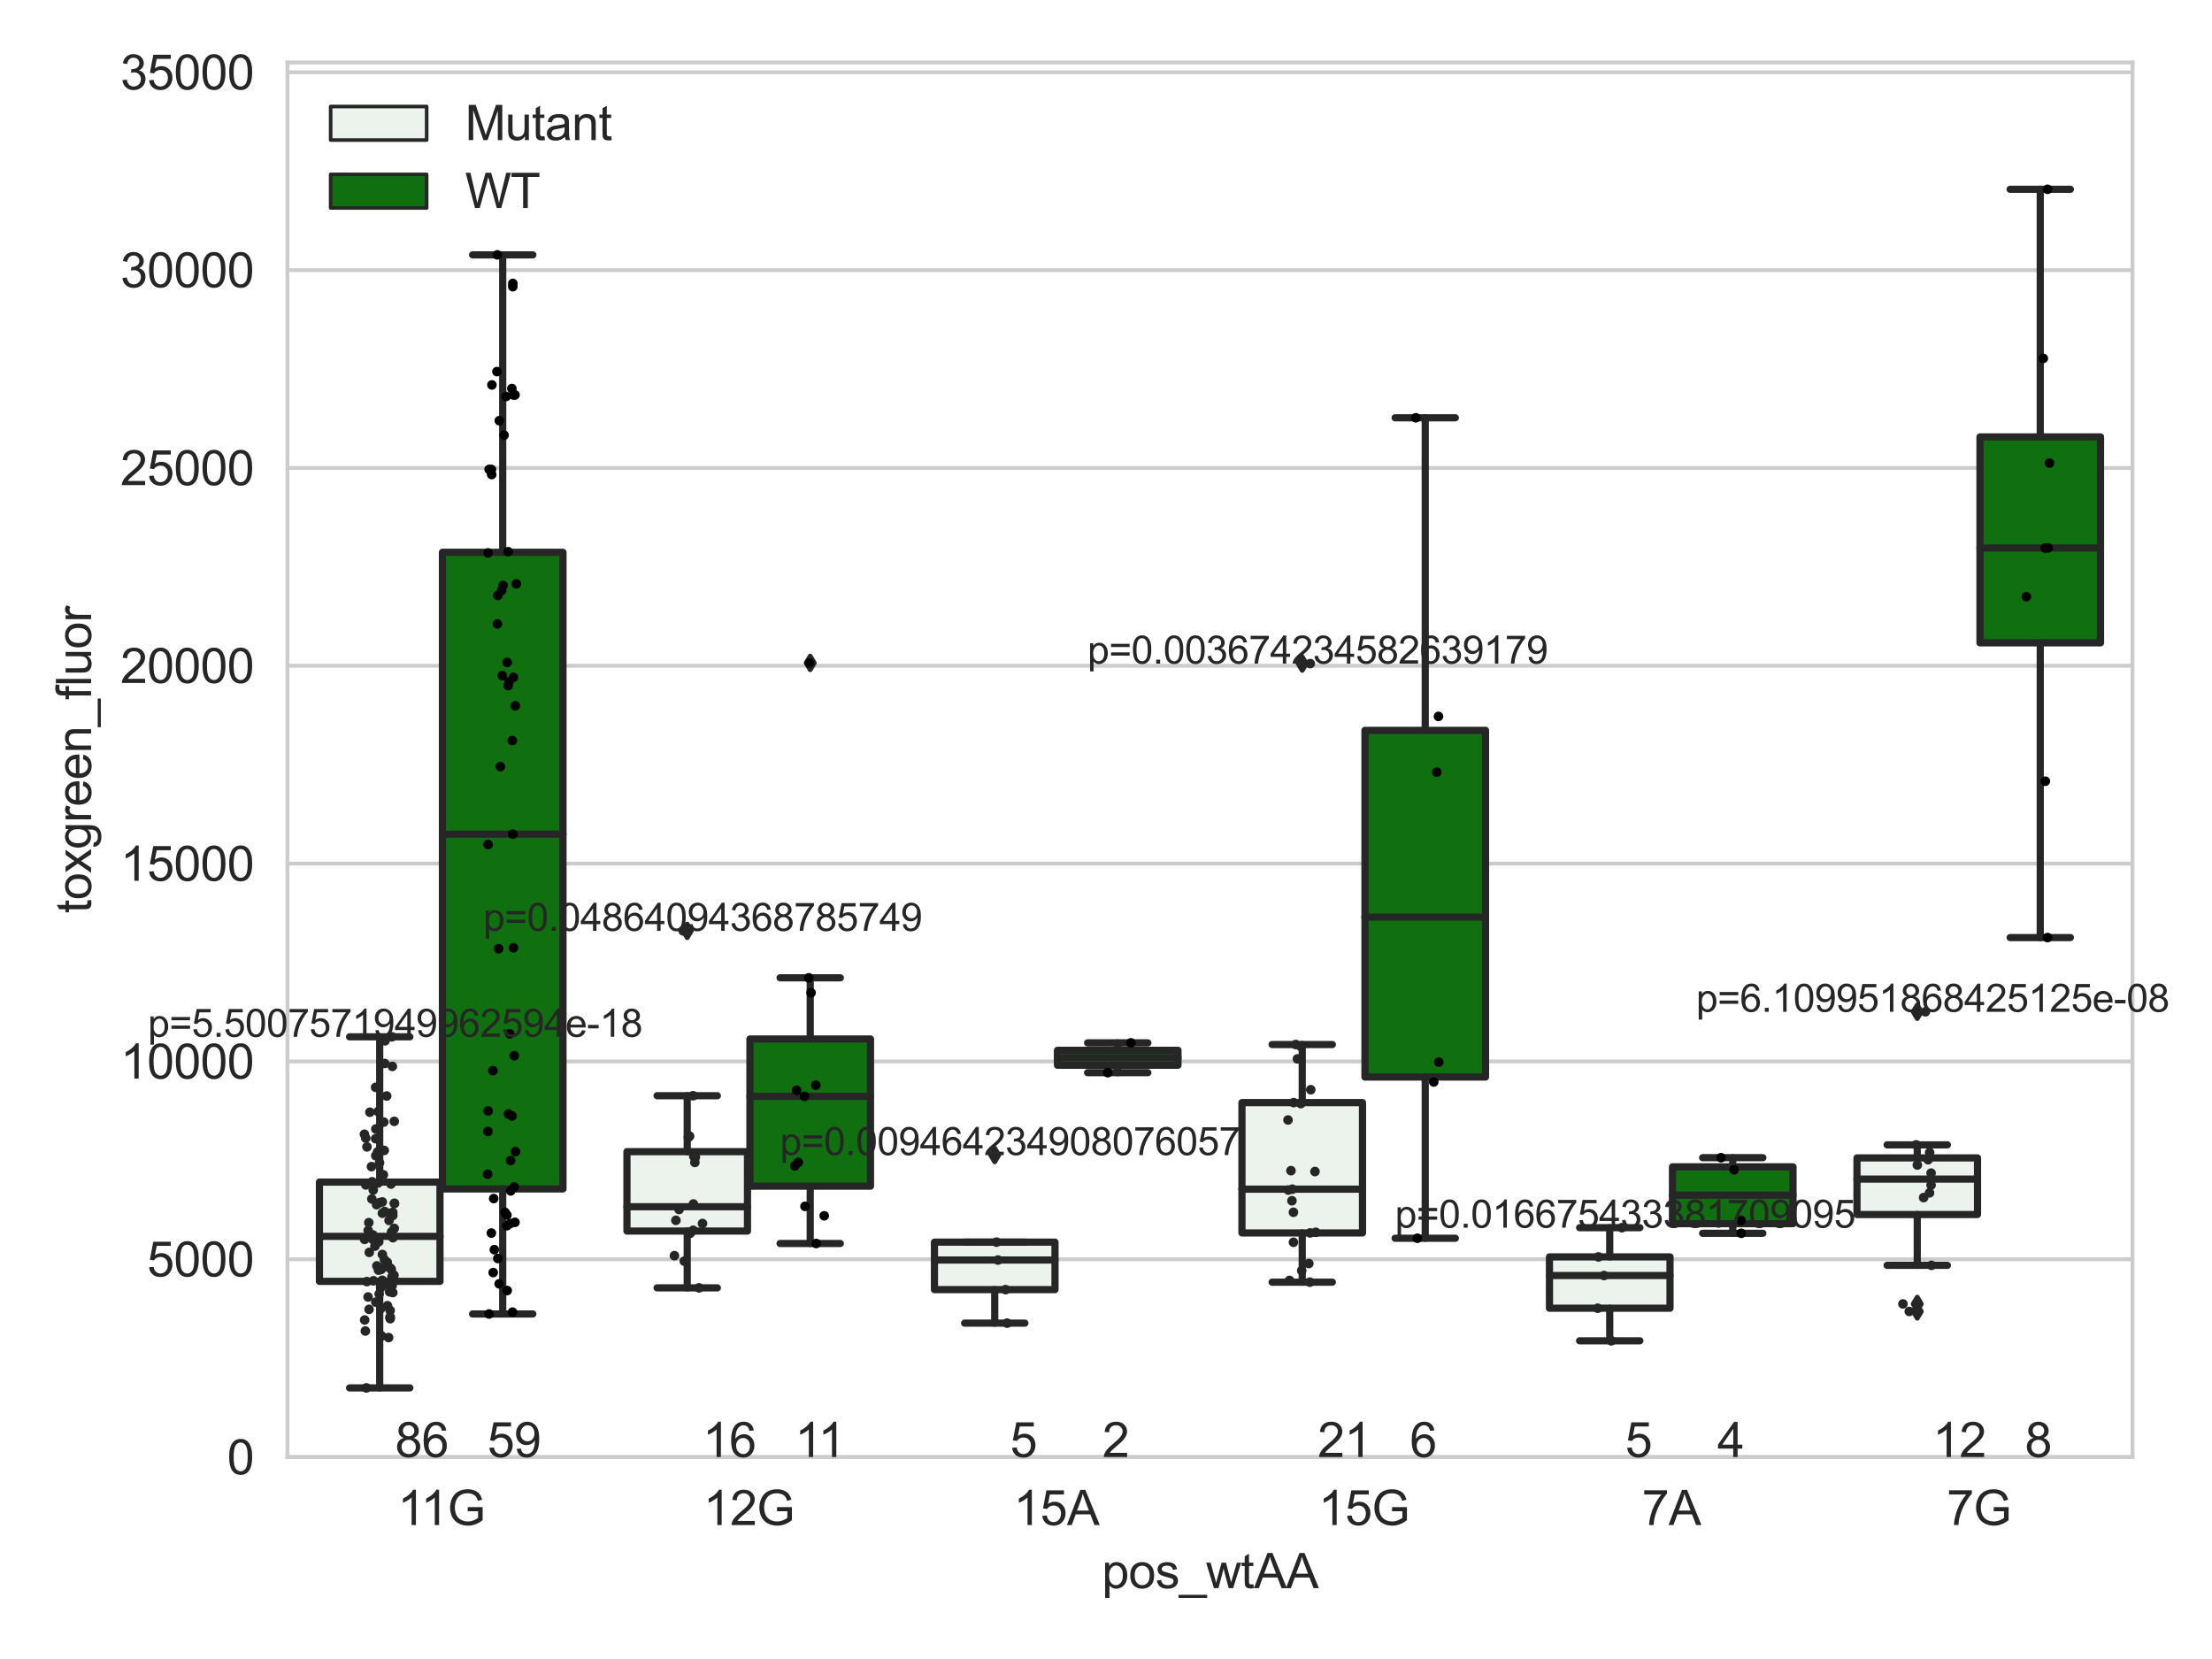 <?xml version="1.0" encoding="utf-8" standalone="no"?>
<!DOCTYPE svg PUBLIC "-//W3C//DTD SVG 1.1//EN"
  "http://www.w3.org/Graphics/SVG/1.1/DTD/svg11.dtd">
<svg xmlns:xlink="http://www.w3.org/1999/xlink" width="460.8pt" height="345.6pt" viewBox="0 0 460.8 345.6" xmlns="http://www.w3.org/2000/svg" version="1.1">
 <defs>
  <style type="text/css">*{stroke-linejoin: round; stroke-linecap: butt}</style>
 </defs>
 <g id="figure_1">
  <g id="patch_1">
   <path d="M 0 345.6 
L 460.8 345.6 
L 460.8 0 
L 0 0 
z
" style="fill: #ffffff"/>
  </g>
  <g id="axes_1">
   <g id="patch_2">
    <path d="M 59.881 303.539 
L 444.24 303.539 
L 444.24 13.023 
L 59.881 13.023 
z
" style="fill: #ffffff"/>
   </g>
   <g id="matplotlib.axis_1">
    <g id="xtick_1">
     <g id="text_1">
      <!-- 11G -->
      <g style="fill: #262626" transform="translate(82.83 317.697)scale(0.1 -0.1)">
       <defs>
        <path id="ArialMT-31" d="M 2384 0 
L 1822 0 
L 1822 3584 
Q 1619 3391 1289 3197 
Q 959 3003 697 2906 
L 697 3450 
Q 1169 3672 1522 3987 
Q 1875 4303 2022 4600 
L 2384 4600 
L 2384 0 
z
" transform="scale(0.016)"/>
        <path id="ArialMT-47" d="M 2638 1797 
L 2638 2334 
L 4578 2338 
L 4578 638 
Q 4131 281 3656 101 
Q 3181 -78 2681 -78 
Q 2006 -78 1454 211 
Q 903 500 622 1047 
Q 341 1594 341 2269 
Q 341 2938 620 3517 
Q 900 4097 1425 4378 
Q 1950 4659 2634 4659 
Q 3131 4659 3532 4498 
Q 3934 4338 4162 4050 
Q 4391 3763 4509 3300 
L 3963 3150 
Q 3859 3500 3706 3700 
Q 3553 3900 3268 4020 
Q 2984 4141 2638 4141 
Q 2222 4141 1919 4014 
Q 1616 3888 1430 3681 
Q 1244 3475 1141 3228 
Q 966 2803 966 2306 
Q 966 1694 1177 1281 
Q 1388 869 1791 669 
Q 2194 469 2647 469 
Q 3041 469 3416 620 
Q 3791 772 3984 944 
L 3984 1797 
L 2638 1797 
z
" transform="scale(0.016)"/>
       </defs>
       <use xlink:href="#ArialMT-31"/>
       <use xlink:href="#ArialMT-31" x="48.24"/>
       <use xlink:href="#ArialMT-47" x="103.855"/>
      </g>
     </g>
    </g>
    <g id="xtick_2">
     <g id="text_2">
      <!-- 12G -->
      <g style="fill: #262626" transform="translate(146.521 317.697)scale(0.1 -0.1)">
       <defs>
        <path id="ArialMT-32" d="M 3222 541 
L 3222 0 
L 194 0 
Q 188 203 259 391 
Q 375 700 629 1000 
Q 884 1300 1366 1694 
Q 2113 2306 2375 2664 
Q 2638 3022 2638 3341 
Q 2638 3675 2398 3904 
Q 2159 4134 1775 4134 
Q 1369 4134 1125 3890 
Q 881 3647 878 3216 
L 300 3275 
Q 359 3922 746 4261 
Q 1134 4600 1788 4600 
Q 2447 4600 2831 4234 
Q 3216 3869 3216 3328 
Q 3216 3053 3103 2787 
Q 2991 2522 2730 2228 
Q 2469 1934 1863 1422 
Q 1356 997 1212 845 
Q 1069 694 975 541 
L 3222 541 
z
" transform="scale(0.016)"/>
       </defs>
       <use xlink:href="#ArialMT-31"/>
       <use xlink:href="#ArialMT-32" x="55.615"/>
       <use xlink:href="#ArialMT-47" x="111.23"/>
      </g>
     </g>
    </g>
    <g id="xtick_3">
     <g id="text_3">
      <!-- 15A -->
      <g style="fill: #262626" transform="translate(211.135 317.697)scale(0.1 -0.1)">
       <defs>
        <path id="ArialMT-35" d="M 266 1200 
L 856 1250 
Q 922 819 1161 601 
Q 1400 384 1738 384 
Q 2144 384 2425 690 
Q 2706 997 2706 1503 
Q 2706 1984 2436 2262 
Q 2166 2541 1728 2541 
Q 1456 2541 1237 2417 
Q 1019 2294 894 2097 
L 366 2166 
L 809 4519 
L 3088 4519 
L 3088 3981 
L 1259 3981 
L 1013 2750 
Q 1425 3038 1878 3038 
Q 2478 3038 2890 2622 
Q 3303 2206 3303 1553 
Q 3303 931 2941 478 
Q 2500 -78 1738 -78 
Q 1113 -78 717 272 
Q 322 622 266 1200 
z
" transform="scale(0.016)"/>
        <path id="ArialMT-41" d="M -9 0 
L 1750 4581 
L 2403 4581 
L 4278 0 
L 3588 0 
L 3053 1388 
L 1138 1388 
L 634 0 
L -9 0 
z
M 1313 1881 
L 2866 1881 
L 2388 3150 
Q 2169 3728 2063 4100 
Q 1975 3659 1816 3225 
L 1313 1881 
z
" transform="scale(0.016)"/>
       </defs>
       <use xlink:href="#ArialMT-31"/>
       <use xlink:href="#ArialMT-35" x="55.615"/>
       <use xlink:href="#ArialMT-41" x="111.23"/>
      </g>
     </g>
    </g>
    <g id="xtick_4">
     <g id="text_4">
      <!-- 15G -->
      <g style="fill: #262626" transform="translate(274.641 317.697)scale(0.1 -0.1)">
       <use xlink:href="#ArialMT-31"/>
       <use xlink:href="#ArialMT-35" x="55.615"/>
       <use xlink:href="#ArialMT-47" x="111.23"/>
      </g>
     </g>
    </g>
    <g id="xtick_5">
     <g id="text_5">
      <!-- 7A -->
      <g style="fill: #262626" transform="translate(342.035 317.697)scale(0.1 -0.1)">
       <defs>
        <path id="ArialMT-37" d="M 303 3981 
L 303 4522 
L 3269 4522 
L 3269 4084 
Q 2831 3619 2401 2847 
Q 1972 2075 1738 1259 
Q 1569 684 1522 0 
L 944 0 
Q 953 541 1156 1306 
Q 1359 2072 1739 2783 
Q 2119 3494 2547 3981 
L 303 3981 
z
" transform="scale(0.016)"/>
       </defs>
       <use xlink:href="#ArialMT-37"/>
       <use xlink:href="#ArialMT-41" x="55.615"/>
      </g>
     </g>
    </g>
    <g id="xtick_6">
     <g id="text_6">
      <!-- 7G -->
      <g style="fill: #262626" transform="translate(405.541 317.697)scale(0.1 -0.1)">
       <use xlink:href="#ArialMT-37"/>
       <use xlink:href="#ArialMT-47" x="55.615"/>
      </g>
     </g>
    </g>
    <g id="text_7">
     <!-- pos_wtAA -->
     <g style="fill: #262626" transform="translate(229.549 330.842)scale(0.1 -0.1)">
      <defs>
       <path id="ArialMT-70" d="M 422 -1272 
L 422 3319 
L 934 3319 
L 934 2888 
Q 1116 3141 1344 3267 
Q 1572 3394 1897 3394 
Q 2322 3394 2647 3175 
Q 2972 2956 3137 2557 
Q 3303 2159 3303 1684 
Q 3303 1175 3120 767 
Q 2938 359 2589 142 
Q 2241 -75 1856 -75 
Q 1575 -75 1351 44 
Q 1128 163 984 344 
L 984 -1272 
L 422 -1272 
z
M 931 1641 
Q 931 1000 1190 694 
Q 1450 388 1819 388 
Q 2194 388 2461 705 
Q 2728 1022 2728 1688 
Q 2728 2322 2467 2637 
Q 2206 2953 1844 2953 
Q 1484 2953 1207 2617 
Q 931 2281 931 1641 
z
" transform="scale(0.016)"/>
       <path id="ArialMT-6f" d="M 213 1659 
Q 213 2581 725 3025 
Q 1153 3394 1769 3394 
Q 2453 3394 2887 2945 
Q 3322 2497 3322 1706 
Q 3322 1066 3130 698 
Q 2938 331 2570 128 
Q 2203 -75 1769 -75 
Q 1072 -75 642 372 
Q 213 819 213 1659 
z
M 791 1659 
Q 791 1022 1069 705 
Q 1347 388 1769 388 
Q 2188 388 2466 706 
Q 2744 1025 2744 1678 
Q 2744 2294 2464 2611 
Q 2184 2928 1769 2928 
Q 1347 2928 1069 2612 
Q 791 2297 791 1659 
z
" transform="scale(0.016)"/>
       <path id="ArialMT-73" d="M 197 991 
L 753 1078 
Q 800 744 1014 566 
Q 1228 388 1613 388 
Q 2000 388 2187 545 
Q 2375 703 2375 916 
Q 2375 1106 2209 1216 
Q 2094 1291 1634 1406 
Q 1016 1563 777 1677 
Q 538 1791 414 1992 
Q 291 2194 291 2438 
Q 291 2659 392 2848 
Q 494 3038 669 3163 
Q 800 3259 1026 3326 
Q 1253 3394 1513 3394 
Q 1903 3394 2198 3281 
Q 2494 3169 2634 2976 
Q 2775 2784 2828 2463 
L 2278 2388 
Q 2241 2644 2061 2787 
Q 1881 2931 1553 2931 
Q 1166 2931 1000 2803 
Q 834 2675 834 2503 
Q 834 2394 903 2306 
Q 972 2216 1119 2156 
Q 1203 2125 1616 2013 
Q 2213 1853 2448 1751 
Q 2684 1650 2818 1456 
Q 2953 1263 2953 975 
Q 2953 694 2789 445 
Q 2625 197 2315 61 
Q 2006 -75 1616 -75 
Q 969 -75 630 194 
Q 291 463 197 991 
z
" transform="scale(0.016)"/>
       <path id="ArialMT-5f" d="M -97 -1272 
L -97 -866 
L 3631 -866 
L 3631 -1272 
L -97 -1272 
z
" transform="scale(0.016)"/>
       <path id="ArialMT-77" d="M 1034 0 
L 19 3319 
L 600 3319 
L 1128 1403 
L 1325 691 
Q 1338 744 1497 1375 
L 2025 3319 
L 2603 3319 
L 3100 1394 
L 3266 759 
L 3456 1400 
L 4025 3319 
L 4572 3319 
L 3534 0 
L 2950 0 
L 2422 1988 
L 2294 2553 
L 1622 0 
L 1034 0 
z
" transform="scale(0.016)"/>
       <path id="ArialMT-74" d="M 1650 503 
L 1731 6 
Q 1494 -44 1306 -44 
Q 1000 -44 831 53 
Q 663 150 594 308 
Q 525 466 525 972 
L 525 2881 
L 113 2881 
L 113 3319 
L 525 3319 
L 525 4141 
L 1084 4478 
L 1084 3319 
L 1650 3319 
L 1650 2881 
L 1084 2881 
L 1084 941 
Q 1084 700 1114 631 
Q 1144 563 1211 522 
Q 1278 481 1403 481 
Q 1497 481 1650 503 
z
" transform="scale(0.016)"/>
      </defs>
      <use xlink:href="#ArialMT-70"/>
      <use xlink:href="#ArialMT-6f" x="55.615"/>
      <use xlink:href="#ArialMT-73" x="111.23"/>
      <use xlink:href="#ArialMT-5f" x="161.23"/>
      <use xlink:href="#ArialMT-77" x="216.846"/>
      <use xlink:href="#ArialMT-74" x="289.062"/>
      <use xlink:href="#ArialMT-41" x="316.846"/>
      <use xlink:href="#ArialMT-41" x="383.545"/>
     </g>
    </g>
   </g>
   <g id="matplotlib.axis_2">
    <g id="ytick_1">
     <g id="line2d_1">
      <path d="M 59.881 303.539 
L 444.24 303.539 
" clip-path="url(#p8602d9c8fc)" style="fill: none; stroke: #cccccc; stroke-width: 0.8; stroke-linecap: round"/>
     </g>
     <g id="text_8">
      <!-- 0 -->
      <g style="fill: #262626" transform="translate(47.32 307.118)scale(0.1 -0.1)">
       <defs>
        <path id="ArialMT-30" d="M 266 2259 
Q 266 3072 433 3567 
Q 600 4063 929 4331 
Q 1259 4600 1759 4600 
Q 2128 4600 2406 4451 
Q 2684 4303 2865 4023 
Q 3047 3744 3150 3342 
Q 3253 2941 3253 2259 
Q 3253 1453 3087 958 
Q 2922 463 2592 192 
Q 2263 -78 1759 -78 
Q 1097 -78 719 397 
Q 266 969 266 2259 
z
M 844 2259 
Q 844 1131 1108 757 
Q 1372 384 1759 384 
Q 2147 384 2411 759 
Q 2675 1134 2675 2259 
Q 2675 3391 2411 3762 
Q 2147 4134 1753 4134 
Q 1366 4134 1134 3806 
Q 844 3388 844 2259 
z
" transform="scale(0.016)"/>
       </defs>
       <use xlink:href="#ArialMT-30"/>
      </g>
     </g>
    </g>
    <g id="ytick_2">
     <g id="line2d_2">
      <path d="M 59.881 262.328 
L 444.24 262.328 
" clip-path="url(#p8602d9c8fc)" style="fill: none; stroke: #cccccc; stroke-width: 0.8; stroke-linecap: round"/>
     </g>
     <g id="text_9">
      <!-- 5000 -->
      <g style="fill: #262626" transform="translate(30.637 265.906)scale(0.1 -0.1)">
       <use xlink:href="#ArialMT-35"/>
       <use xlink:href="#ArialMT-30" x="55.615"/>
       <use xlink:href="#ArialMT-30" x="111.23"/>
       <use xlink:href="#ArialMT-30" x="166.846"/>
      </g>
     </g>
    </g>
    <g id="ytick_3">
     <g id="line2d_3">
      <path d="M 59.881 221.116 
L 444.24 221.116 
" clip-path="url(#p8602d9c8fc)" style="fill: none; stroke: #cccccc; stroke-width: 0.8; stroke-linecap: round"/>
     </g>
     <g id="text_10">
      <!-- 10000 -->
      <g style="fill: #262626" transform="translate(25.077 224.695)scale(0.1 -0.1)">
       <use xlink:href="#ArialMT-31"/>
       <use xlink:href="#ArialMT-30" x="55.615"/>
       <use xlink:href="#ArialMT-30" x="111.23"/>
       <use xlink:href="#ArialMT-30" x="166.846"/>
       <use xlink:href="#ArialMT-30" x="222.461"/>
      </g>
     </g>
    </g>
    <g id="ytick_4">
     <g id="line2d_4">
      <path d="M 59.881 179.905 
L 444.24 179.905 
" clip-path="url(#p8602d9c8fc)" style="fill: none; stroke: #cccccc; stroke-width: 0.8; stroke-linecap: round"/>
     </g>
     <g id="text_11">
      <!-- 15000 -->
      <g style="fill: #262626" transform="translate(25.077 183.484)scale(0.1 -0.1)">
       <use xlink:href="#ArialMT-31"/>
       <use xlink:href="#ArialMT-35" x="55.615"/>
       <use xlink:href="#ArialMT-30" x="111.23"/>
       <use xlink:href="#ArialMT-30" x="166.846"/>
       <use xlink:href="#ArialMT-30" x="222.461"/>
      </g>
     </g>
    </g>
    <g id="ytick_5">
     <g id="line2d_5">
      <path d="M 59.881 138.694 
L 444.24 138.694 
" clip-path="url(#p8602d9c8fc)" style="fill: none; stroke: #cccccc; stroke-width: 0.8; stroke-linecap: round"/>
     </g>
     <g id="text_12">
      <!-- 20000 -->
      <g style="fill: #262626" transform="translate(25.077 142.273)scale(0.1 -0.1)">
       <use xlink:href="#ArialMT-32"/>
       <use xlink:href="#ArialMT-30" x="55.615"/>
       <use xlink:href="#ArialMT-30" x="111.23"/>
       <use xlink:href="#ArialMT-30" x="166.846"/>
       <use xlink:href="#ArialMT-30" x="222.461"/>
      </g>
     </g>
    </g>
    <g id="ytick_6">
     <g id="line2d_6">
      <path d="M 59.881 97.483 
L 444.24 97.483 
" clip-path="url(#p8602d9c8fc)" style="fill: none; stroke: #cccccc; stroke-width: 0.8; stroke-linecap: round"/>
     </g>
     <g id="text_13">
      <!-- 25000 -->
      <g style="fill: #262626" transform="translate(25.077 101.062)scale(0.1 -0.1)">
       <use xlink:href="#ArialMT-32"/>
       <use xlink:href="#ArialMT-35" x="55.615"/>
       <use xlink:href="#ArialMT-30" x="111.23"/>
       <use xlink:href="#ArialMT-30" x="166.846"/>
       <use xlink:href="#ArialMT-30" x="222.461"/>
      </g>
     </g>
    </g>
    <g id="ytick_7">
     <g id="line2d_7">
      <path d="M 59.881 56.272 
L 444.24 56.272 
" clip-path="url(#p8602d9c8fc)" style="fill: none; stroke: #cccccc; stroke-width: 0.8; stroke-linecap: round"/>
     </g>
     <g id="text_14">
      <!-- 30000 -->
      <g style="fill: #262626" transform="translate(25.077 59.851)scale(0.1 -0.1)">
       <defs>
        <path id="ArialMT-33" d="M 269 1209 
L 831 1284 
Q 928 806 1161 595 
Q 1394 384 1728 384 
Q 2125 384 2398 659 
Q 2672 934 2672 1341 
Q 2672 1728 2419 1979 
Q 2166 2231 1775 2231 
Q 1616 2231 1378 2169 
L 1441 2663 
Q 1497 2656 1531 2656 
Q 1891 2656 2178 2843 
Q 2466 3031 2466 3422 
Q 2466 3731 2256 3934 
Q 2047 4138 1716 4138 
Q 1388 4138 1169 3931 
Q 950 3725 888 3313 
L 325 3413 
Q 428 3978 793 4289 
Q 1159 4600 1703 4600 
Q 2078 4600 2393 4439 
Q 2709 4278 2876 4000 
Q 3044 3722 3044 3409 
Q 3044 3113 2884 2869 
Q 2725 2625 2413 2481 
Q 2819 2388 3044 2092 
Q 3269 1797 3269 1353 
Q 3269 753 2831 336 
Q 2394 -81 1725 -81 
Q 1122 -81 723 278 
Q 325 638 269 1209 
z
" transform="scale(0.016)"/>
       </defs>
       <use xlink:href="#ArialMT-33"/>
       <use xlink:href="#ArialMT-30" x="55.615"/>
       <use xlink:href="#ArialMT-30" x="111.23"/>
       <use xlink:href="#ArialMT-30" x="166.846"/>
       <use xlink:href="#ArialMT-30" x="222.461"/>
      </g>
     </g>
    </g>
    <g id="ytick_8">
     <g id="line2d_8">
      <path d="M 59.881 15.061 
L 444.24 15.061 
" clip-path="url(#p8602d9c8fc)" style="fill: none; stroke: #cccccc; stroke-width: 0.8; stroke-linecap: round"/>
     </g>
     <g id="text_15">
      <!-- 35000 -->
      <g style="fill: #262626" transform="translate(25.077 18.639)scale(0.1 -0.1)">
       <use xlink:href="#ArialMT-33"/>
       <use xlink:href="#ArialMT-35" x="55.615"/>
       <use xlink:href="#ArialMT-30" x="111.23"/>
       <use xlink:href="#ArialMT-30" x="166.846"/>
       <use xlink:href="#ArialMT-30" x="222.461"/>
      </g>
     </g>
    </g>
    <g id="text_16">
     <!-- toxgreen_fluor -->
     <g style="fill: #262626" transform="translate(18.972 190.243)rotate(-90)scale(0.1 -0.1)">
      <defs>
       <path id="ArialMT-78" d="M 47 0 
L 1259 1725 
L 138 3319 
L 841 3319 
L 1350 2541 
Q 1494 2319 1581 2169 
Q 1719 2375 1834 2534 
L 2394 3319 
L 3066 3319 
L 1919 1756 
L 3153 0 
L 2463 0 
L 1781 1031 
L 1600 1309 
L 728 0 
L 47 0 
z
" transform="scale(0.016)"/>
       <path id="ArialMT-67" d="M 319 -275 
L 866 -356 
Q 900 -609 1056 -725 
Q 1266 -881 1628 -881 
Q 2019 -881 2231 -725 
Q 2444 -569 2519 -288 
Q 2563 -116 2559 434 
Q 2191 0 1641 0 
Q 956 0 581 494 
Q 206 988 206 1678 
Q 206 2153 378 2554 
Q 550 2956 876 3175 
Q 1203 3394 1644 3394 
Q 2231 3394 2613 2919 
L 2613 3319 
L 3131 3319 
L 3131 450 
Q 3131 -325 2973 -648 
Q 2816 -972 2473 -1159 
Q 2131 -1347 1631 -1347 
Q 1038 -1347 672 -1080 
Q 306 -813 319 -275 
z
M 784 1719 
Q 784 1066 1043 766 
Q 1303 466 1694 466 
Q 2081 466 2343 764 
Q 2606 1063 2606 1700 
Q 2606 2309 2336 2618 
Q 2066 2928 1684 2928 
Q 1309 2928 1046 2623 
Q 784 2319 784 1719 
z
" transform="scale(0.016)"/>
       <path id="ArialMT-72" d="M 416 0 
L 416 3319 
L 922 3319 
L 922 2816 
Q 1116 3169 1280 3281 
Q 1444 3394 1641 3394 
Q 1925 3394 2219 3213 
L 2025 2691 
Q 1819 2813 1613 2813 
Q 1428 2813 1281 2702 
Q 1134 2591 1072 2394 
Q 978 2094 978 1738 
L 978 0 
L 416 0 
z
" transform="scale(0.016)"/>
       <path id="ArialMT-65" d="M 2694 1069 
L 3275 997 
Q 3138 488 2766 206 
Q 2394 -75 1816 -75 
Q 1088 -75 661 373 
Q 234 822 234 1631 
Q 234 2469 665 2931 
Q 1097 3394 1784 3394 
Q 2450 3394 2872 2941 
Q 3294 2488 3294 1666 
Q 3294 1616 3291 1516 
L 816 1516 
Q 847 969 1125 678 
Q 1403 388 1819 388 
Q 2128 388 2347 550 
Q 2566 713 2694 1069 
z
M 847 1978 
L 2700 1978 
Q 2663 2397 2488 2606 
Q 2219 2931 1791 2931 
Q 1403 2931 1139 2672 
Q 875 2413 847 1978 
z
" transform="scale(0.016)"/>
       <path id="ArialMT-6e" d="M 422 0 
L 422 3319 
L 928 3319 
L 928 2847 
Q 1294 3394 1984 3394 
Q 2284 3394 2536 3286 
Q 2788 3178 2913 3003 
Q 3038 2828 3088 2588 
Q 3119 2431 3119 2041 
L 3119 0 
L 2556 0 
L 2556 2019 
Q 2556 2363 2490 2533 
Q 2425 2703 2258 2804 
Q 2091 2906 1866 2906 
Q 1506 2906 1245 2678 
Q 984 2450 984 1813 
L 984 0 
L 422 0 
z
" transform="scale(0.016)"/>
       <path id="ArialMT-66" d="M 556 0 
L 556 2881 
L 59 2881 
L 59 3319 
L 556 3319 
L 556 3672 
Q 556 4006 616 4169 
Q 697 4388 901 4523 
Q 1106 4659 1475 4659 
Q 1713 4659 2000 4603 
L 1916 4113 
Q 1741 4144 1584 4144 
Q 1328 4144 1222 4034 
Q 1116 3925 1116 3625 
L 1116 3319 
L 1763 3319 
L 1763 2881 
L 1116 2881 
L 1116 0 
L 556 0 
z
" transform="scale(0.016)"/>
       <path id="ArialMT-6c" d="M 409 0 
L 409 4581 
L 972 4581 
L 972 0 
L 409 0 
z
" transform="scale(0.016)"/>
       <path id="ArialMT-75" d="M 2597 0 
L 2597 488 
Q 2209 -75 1544 -75 
Q 1250 -75 995 37 
Q 741 150 617 320 
Q 494 491 444 738 
Q 409 903 409 1263 
L 409 3319 
L 972 3319 
L 972 1478 
Q 972 1038 1006 884 
Q 1059 663 1231 536 
Q 1403 409 1656 409 
Q 1909 409 2131 539 
Q 2353 669 2445 892 
Q 2538 1116 2538 1541 
L 2538 3319 
L 3100 3319 
L 3100 0 
L 2597 0 
z
" transform="scale(0.016)"/>
      </defs>
      <use xlink:href="#ArialMT-74"/>
      <use xlink:href="#ArialMT-6f" x="27.783"/>
      <use xlink:href="#ArialMT-78" x="83.398"/>
      <use xlink:href="#ArialMT-67" x="133.398"/>
      <use xlink:href="#ArialMT-72" x="189.014"/>
      <use xlink:href="#ArialMT-65" x="222.314"/>
      <use xlink:href="#ArialMT-65" x="277.93"/>
      <use xlink:href="#ArialMT-6e" x="333.545"/>
      <use xlink:href="#ArialMT-5f" x="389.16"/>
      <use xlink:href="#ArialMT-66" x="444.775"/>
      <use xlink:href="#ArialMT-6c" x="472.559"/>
      <use xlink:href="#ArialMT-75" x="494.775"/>
      <use xlink:href="#ArialMT-6f" x="550.391"/>
      <use xlink:href="#ArialMT-72" x="606.006"/>
     </g>
    </g>
   </g>
   <g id="patch_3">
    <path d="M 66.543 266.935 
L 91.655 266.935 
L 91.655 246.249 
L 66.543 246.249 
L 66.543 266.935 
z
" clip-path="url(#p8602d9c8fc)" style="fill: #ecf2ec; stroke: #262626; stroke-width: 1.5; stroke-linejoin: miter"/>
   </g>
   <g id="patch_4">
    <path d="M 92.167 247.676 
L 117.279 247.676 
L 117.279 115.059 
L 92.167 115.059 
L 92.167 247.676 
z
" clip-path="url(#p8602d9c8fc)" style="fill: #107010; stroke: #262626; stroke-width: 1.5; stroke-linejoin: miter"/>
   </g>
   <g id="patch_5">
    <path d="M 130.603 256.446 
L 155.715 256.446 
L 155.715 239.907 
L 130.603 239.907 
L 130.603 256.446 
z
" clip-path="url(#p8602d9c8fc)" style="fill: #ecf2ec; stroke: #262626; stroke-width: 1.5; stroke-linejoin: miter"/>
   </g>
   <g id="patch_6">
    <path d="M 156.227 247.097 
L 181.339 247.097 
L 181.339 216.438 
L 156.227 216.438 
L 156.227 247.097 
z
" clip-path="url(#p8602d9c8fc)" style="fill: #107010; stroke: #262626; stroke-width: 1.5; stroke-linejoin: miter"/>
   </g>
   <g id="patch_7">
    <path d="M 194.663 268.654 
L 219.775 268.654 
L 219.775 258.765 
L 194.663 258.765 
L 194.663 268.654 
z
" clip-path="url(#p8602d9c8fc)" style="fill: #ecf2ec; stroke: #262626; stroke-width: 1.5; stroke-linejoin: miter"/>
   </g>
   <g id="patch_8">
    <path d="M 220.287 221.906 
L 245.398 221.906 
L 245.398 218.799 
L 220.287 218.799 
L 220.287 221.906 
z
" clip-path="url(#p8602d9c8fc)" style="fill: #107010; stroke: #262626; stroke-width: 1.5; stroke-linejoin: miter"/>
   </g>
   <g id="patch_9">
    <path d="M 258.723 256.84 
L 283.834 256.84 
L 283.834 229.693 
L 258.723 229.693 
L 258.723 256.84 
z
" clip-path="url(#p8602d9c8fc)" style="fill: #ecf2ec; stroke: #262626; stroke-width: 1.5; stroke-linejoin: miter"/>
   </g>
   <g id="patch_10">
    <path d="M 284.347 224.365 
L 309.458 224.365 
L 309.458 152.145 
L 284.347 152.145 
L 284.347 224.365 
z
" clip-path="url(#p8602d9c8fc)" style="fill: #107010; stroke: #262626; stroke-width: 1.5; stroke-linejoin: miter"/>
   </g>
   <g id="patch_11">
    <path d="M 322.783 272.529 
L 347.894 272.529 
L 347.894 261.838 
L 322.783 261.838 
L 322.783 272.529 
z
" clip-path="url(#p8602d9c8fc)" style="fill: #ecf2ec; stroke: #262626; stroke-width: 1.5; stroke-linejoin: miter"/>
   </g>
   <g id="patch_12">
    <path d="M 348.407 254.915 
L 373.518 254.915 
L 373.518 243.068 
L 348.407 243.068 
L 348.407 254.915 
z
" clip-path="url(#p8602d9c8fc)" style="fill: #107010; stroke: #262626; stroke-width: 1.5; stroke-linejoin: miter"/>
   </g>
   <g id="patch_13">
    <path d="M 386.842 253.005 
L 411.954 253.005 
L 411.954 241.217 
L 386.842 241.217 
L 386.842 253.005 
z
" clip-path="url(#p8602d9c8fc)" style="fill: #ecf2ec; stroke: #262626; stroke-width: 1.5; stroke-linejoin: miter"/>
   </g>
   <g id="patch_14">
    <path d="M 412.466 133.918 
L 437.578 133.918 
L 437.578 91.018 
L 412.466 91.018 
L 412.466 133.918 
z
" clip-path="url(#p8602d9c8fc)" style="fill: #107010; stroke: #262626; stroke-width: 1.5; stroke-linejoin: miter"/>
   </g>
   <g id="patch_15">
    <path d="M 91.911 303.539 
L 91.911 303.539 
L 91.911 303.539 
L 91.911 303.539 
z
" clip-path="url(#p8602d9c8fc)" style="fill: #ecf2ec; stroke: #262626; stroke-width: 0.75; stroke-linejoin: miter"/>
   </g>
   <g id="patch_16">
    <path d="M 91.911 303.539 
L 91.911 303.539 
L 91.911 303.539 
L 91.911 303.539 
z
" clip-path="url(#p8602d9c8fc)" style="fill: #107010; stroke: #262626; stroke-width: 0.75; stroke-linejoin: miter"/>
   </g>
   <g id="PathCollection_1"/>
   <g id="PathCollection_2"/>
   <g id="line2d_9">
    <path d="M 79.099 266.935 
L 79.099 289.129 
" clip-path="url(#p8602d9c8fc)" style="fill: none; stroke: #262626; stroke-width: 1.5; stroke-linecap: round"/>
   </g>
   <g id="line2d_10">
    <path d="M 79.099 246.249 
L 79.099 215.989 
" clip-path="url(#p8602d9c8fc)" style="fill: none; stroke: #262626; stroke-width: 1.5; stroke-linecap: round"/>
   </g>
   <g id="line2d_11">
    <path d="M 72.821 289.129 
L 85.377 289.129 
" clip-path="url(#p8602d9c8fc)" style="fill: none; stroke: #262626; stroke-width: 1.5; stroke-linecap: round"/>
   </g>
   <g id="line2d_12">
    <path d="M 72.821 215.989 
L 85.377 215.989 
" clip-path="url(#p8602d9c8fc)" style="fill: none; stroke: #262626; stroke-width: 1.5; stroke-linecap: round"/>
   </g>
   <g id="line2d_13"/>
   <g id="line2d_14">
    <path d="M 104.723 247.676 
L 104.723 273.724 
" clip-path="url(#p8602d9c8fc)" style="fill: none; stroke: #262626; stroke-width: 1.5; stroke-linecap: round"/>
   </g>
   <g id="line2d_15">
    <path d="M 104.723 115.059 
L 104.723 53.091 
" clip-path="url(#p8602d9c8fc)" style="fill: none; stroke: #262626; stroke-width: 1.5; stroke-linecap: round"/>
   </g>
   <g id="line2d_16">
    <path d="M 98.445 273.724 
L 111.001 273.724 
" clip-path="url(#p8602d9c8fc)" style="fill: none; stroke: #262626; stroke-width: 1.5; stroke-linecap: round"/>
   </g>
   <g id="line2d_17">
    <path d="M 98.445 53.091 
L 111.001 53.091 
" clip-path="url(#p8602d9c8fc)" style="fill: none; stroke: #262626; stroke-width: 1.5; stroke-linecap: round"/>
   </g>
   <g id="line2d_18"/>
   <g id="line2d_19">
    <path d="M 143.159 256.446 
L 143.159 268.285 
" clip-path="url(#p8602d9c8fc)" style="fill: none; stroke: #262626; stroke-width: 1.5; stroke-linecap: round"/>
   </g>
   <g id="line2d_20">
    <path d="M 143.159 239.907 
L 143.159 228.263 
" clip-path="url(#p8602d9c8fc)" style="fill: none; stroke: #262626; stroke-width: 1.5; stroke-linecap: round"/>
   </g>
   <g id="line2d_21">
    <path d="M 136.881 268.285 
L 149.437 268.285 
" clip-path="url(#p8602d9c8fc)" style="fill: none; stroke: #262626; stroke-width: 1.5; stroke-linecap: round"/>
   </g>
   <g id="line2d_22">
    <path d="M 136.881 228.263 
L 149.437 228.263 
" clip-path="url(#p8602d9c8fc)" style="fill: none; stroke: #262626; stroke-width: 1.5; stroke-linecap: round"/>
   </g>
   <g id="line2d_23">
    <defs>
     <path id="mabc3d28fa2" d="M -0 1.414 
L 0.849 0 
L 0 -1.414 
L -0.849 -0 
z
" style="stroke: #262626; stroke-linejoin: miter"/>
    </defs>
    <g clip-path="url(#p8602d9c8fc)">
     <use xlink:href="#mabc3d28fa2" x="143.159" y="193.921" style="fill: #262626; stroke: #262626; stroke-linejoin: miter"/>
    </g>
   </g>
   <g id="line2d_24">
    <path d="M 168.783 247.097 
L 168.783 259.041 
" clip-path="url(#p8602d9c8fc)" style="fill: none; stroke: #262626; stroke-width: 1.5; stroke-linecap: round"/>
   </g>
   <g id="line2d_25">
    <path d="M 168.783 216.438 
L 168.783 203.699 
" clip-path="url(#p8602d9c8fc)" style="fill: none; stroke: #262626; stroke-width: 1.5; stroke-linecap: round"/>
   </g>
   <g id="line2d_26">
    <path d="M 162.505 259.041 
L 175.061 259.041 
" clip-path="url(#p8602d9c8fc)" style="fill: none; stroke: #262626; stroke-width: 1.5; stroke-linecap: round"/>
   </g>
   <g id="line2d_27">
    <path d="M 162.505 203.699 
L 175.061 203.699 
" clip-path="url(#p8602d9c8fc)" style="fill: none; stroke: #262626; stroke-width: 1.5; stroke-linecap: round"/>
   </g>
   <g id="line2d_28">
    <g clip-path="url(#p8602d9c8fc)">
     <use xlink:href="#mabc3d28fa2" x="168.783" y="138.104" style="fill: #262626; stroke: #262626; stroke-linejoin: miter"/>
    </g>
   </g>
   <g id="line2d_29">
    <path d="M 207.219 268.654 
L 207.219 275.633 
" clip-path="url(#p8602d9c8fc)" style="fill: none; stroke: #262626; stroke-width: 1.5; stroke-linecap: round"/>
   </g>
   <g id="line2d_30">
    <path d="M 207.219 258.765 
L 207.219 258.765 
" clip-path="url(#p8602d9c8fc)" style="fill: none; stroke: #262626; stroke-width: 1.5; stroke-linecap: round"/>
   </g>
   <g id="line2d_31">
    <path d="M 200.941 275.633 
L 213.497 275.633 
" clip-path="url(#p8602d9c8fc)" style="fill: none; stroke: #262626; stroke-width: 1.5; stroke-linecap: round"/>
   </g>
   <g id="line2d_32">
    <path d="M 200.941 258.765 
L 213.497 258.765 
" clip-path="url(#p8602d9c8fc)" style="fill: none; stroke: #262626; stroke-width: 1.5; stroke-linecap: round"/>
   </g>
   <g id="line2d_33">
    <g clip-path="url(#p8602d9c8fc)">
     <use xlink:href="#mabc3d28fa2" x="207.219" y="240.621" style="fill: #262626; stroke: #262626; stroke-linejoin: miter"/>
    </g>
   </g>
   <g id="line2d_34">
    <path d="M 232.843 221.906 
L 232.843 223.459 
" clip-path="url(#p8602d9c8fc)" style="fill: none; stroke: #262626; stroke-width: 1.5; stroke-linecap: round"/>
   </g>
   <g id="line2d_35">
    <path d="M 232.843 218.799 
L 232.843 217.246 
" clip-path="url(#p8602d9c8fc)" style="fill: none; stroke: #262626; stroke-width: 1.5; stroke-linecap: round"/>
   </g>
   <g id="line2d_36">
    <path d="M 226.565 223.459 
L 239.121 223.459 
" clip-path="url(#p8602d9c8fc)" style="fill: none; stroke: #262626; stroke-width: 1.5; stroke-linecap: round"/>
   </g>
   <g id="line2d_37">
    <path d="M 226.565 217.246 
L 239.121 217.246 
" clip-path="url(#p8602d9c8fc)" style="fill: none; stroke: #262626; stroke-width: 1.5; stroke-linecap: round"/>
   </g>
   <g id="line2d_38"/>
   <g id="line2d_39">
    <path d="M 271.279 256.84 
L 271.279 267.1 
" clip-path="url(#p8602d9c8fc)" style="fill: none; stroke: #262626; stroke-width: 1.5; stroke-linecap: round"/>
   </g>
   <g id="line2d_40">
    <path d="M 271.279 229.693 
L 271.279 217.596 
" clip-path="url(#p8602d9c8fc)" style="fill: none; stroke: #262626; stroke-width: 1.5; stroke-linecap: round"/>
   </g>
   <g id="line2d_41">
    <path d="M 265.001 267.1 
L 277.556 267.1 
" clip-path="url(#p8602d9c8fc)" style="fill: none; stroke: #262626; stroke-width: 1.5; stroke-linecap: round"/>
   </g>
   <g id="line2d_42">
    <path d="M 265.001 217.596 
L 277.556 217.596 
" clip-path="url(#p8602d9c8fc)" style="fill: none; stroke: #262626; stroke-width: 1.5; stroke-linecap: round"/>
   </g>
   <g id="line2d_43">
    <g clip-path="url(#p8602d9c8fc)">
     <use xlink:href="#mabc3d28fa2" x="271.279" y="138.24" style="fill: #262626; stroke: #262626; stroke-linejoin: miter"/>
    </g>
   </g>
   <g id="line2d_44">
    <path d="M 296.903 224.365 
L 296.903 257.949 
" clip-path="url(#p8602d9c8fc)" style="fill: none; stroke: #262626; stroke-width: 1.5; stroke-linecap: round"/>
   </g>
   <g id="line2d_45">
    <path d="M 296.903 152.145 
L 296.903 87.033 
" clip-path="url(#p8602d9c8fc)" style="fill: none; stroke: #262626; stroke-width: 1.5; stroke-linecap: round"/>
   </g>
   <g id="line2d_46">
    <path d="M 290.625 257.949 
L 303.18 257.949 
" clip-path="url(#p8602d9c8fc)" style="fill: none; stroke: #262626; stroke-width: 1.5; stroke-linecap: round"/>
   </g>
   <g id="line2d_47">
    <path d="M 290.625 87.033 
L 303.18 87.033 
" clip-path="url(#p8602d9c8fc)" style="fill: none; stroke: #262626; stroke-width: 1.5; stroke-linecap: round"/>
   </g>
   <g id="line2d_48"/>
   <g id="line2d_49">
    <path d="M 335.338 272.529 
L 335.338 279.314 
" clip-path="url(#p8602d9c8fc)" style="fill: none; stroke: #262626; stroke-width: 1.5; stroke-linecap: round"/>
   </g>
   <g id="line2d_50">
    <path d="M 335.338 261.838 
L 335.338 255.751 
" clip-path="url(#p8602d9c8fc)" style="fill: none; stroke: #262626; stroke-width: 1.5; stroke-linecap: round"/>
   </g>
   <g id="line2d_51">
    <path d="M 329.061 279.314 
L 341.616 279.314 
" clip-path="url(#p8602d9c8fc)" style="fill: none; stroke: #262626; stroke-width: 1.5; stroke-linecap: round"/>
   </g>
   <g id="line2d_52">
    <path d="M 329.061 255.751 
L 341.616 255.751 
" clip-path="url(#p8602d9c8fc)" style="fill: none; stroke: #262626; stroke-width: 1.5; stroke-linecap: round"/>
   </g>
   <g id="line2d_53"/>
   <g id="line2d_54">
    <path d="M 360.962 254.915 
L 360.962 256.915 
" clip-path="url(#p8602d9c8fc)" style="fill: none; stroke: #262626; stroke-width: 1.5; stroke-linecap: round"/>
   </g>
   <g id="line2d_55">
    <path d="M 360.962 243.068 
L 360.962 241.169 
" clip-path="url(#p8602d9c8fc)" style="fill: none; stroke: #262626; stroke-width: 1.5; stroke-linecap: round"/>
   </g>
   <g id="line2d_56">
    <path d="M 354.684 256.915 
L 367.24 256.915 
" clip-path="url(#p8602d9c8fc)" style="fill: none; stroke: #262626; stroke-width: 1.5; stroke-linecap: round"/>
   </g>
   <g id="line2d_57">
    <path d="M 354.684 241.169 
L 367.24 241.169 
" clip-path="url(#p8602d9c8fc)" style="fill: none; stroke: #262626; stroke-width: 1.5; stroke-linecap: round"/>
   </g>
   <g id="line2d_58"/>
   <g id="line2d_59">
    <path d="M 399.398 253.005 
L 399.398 263.591 
" clip-path="url(#p8602d9c8fc)" style="fill: none; stroke: #262626; stroke-width: 1.5; stroke-linecap: round"/>
   </g>
   <g id="line2d_60">
    <path d="M 399.398 241.217 
L 399.398 238.494 
" clip-path="url(#p8602d9c8fc)" style="fill: none; stroke: #262626; stroke-width: 1.5; stroke-linecap: round"/>
   </g>
   <g id="line2d_61">
    <path d="M 393.12 263.591 
L 405.676 263.591 
" clip-path="url(#p8602d9c8fc)" style="fill: none; stroke: #262626; stroke-width: 1.5; stroke-linecap: round"/>
   </g>
   <g id="line2d_62">
    <path d="M 393.12 238.494 
L 405.676 238.494 
" clip-path="url(#p8602d9c8fc)" style="fill: none; stroke: #262626; stroke-width: 1.5; stroke-linecap: round"/>
   </g>
   <g id="line2d_63">
    <g clip-path="url(#p8602d9c8fc)">
     <use xlink:href="#mabc3d28fa2" x="399.398" y="271.632" style="fill: #262626; stroke: #262626; stroke-linejoin: miter"/>
     <use xlink:href="#mabc3d28fa2" x="399.398" y="273.201" style="fill: #262626; stroke: #262626; stroke-linejoin: miter"/>
     <use xlink:href="#mabc3d28fa2" x="399.398" y="210.775" style="fill: #262626; stroke: #262626; stroke-linejoin: miter"/>
    </g>
   </g>
   <g id="line2d_64">
    <path d="M 425.022 133.918 
L 425.022 195.313 
" clip-path="url(#p8602d9c8fc)" style="fill: none; stroke: #262626; stroke-width: 1.5; stroke-linecap: round"/>
   </g>
   <g id="line2d_65">
    <path d="M 425.022 91.018 
L 425.022 39.434 
" clip-path="url(#p8602d9c8fc)" style="fill: none; stroke: #262626; stroke-width: 1.5; stroke-linecap: round"/>
   </g>
   <g id="line2d_66">
    <path d="M 418.744 195.313 
L 431.3 195.313 
" clip-path="url(#p8602d9c8fc)" style="fill: none; stroke: #262626; stroke-width: 1.5; stroke-linecap: round"/>
   </g>
   <g id="line2d_67">
    <path d="M 418.744 39.434 
L 431.3 39.434 
" clip-path="url(#p8602d9c8fc)" style="fill: none; stroke: #262626; stroke-width: 1.5; stroke-linecap: round"/>
   </g>
   <g id="line2d_68"/>
   <g id="line2d_69">
    <path d="M 66.543 257.552 
L 91.655 257.552 
" clip-path="url(#p8602d9c8fc)" style="fill: none; stroke: #262626; stroke-width: 1.5; stroke-linecap: round"/>
   </g>
   <g id="line2d_70">
    <path d="M 92.167 173.761 
L 117.279 173.761 
" clip-path="url(#p8602d9c8fc)" style="fill: none; stroke: #262626; stroke-width: 1.5; stroke-linecap: round"/>
   </g>
   <g id="line2d_71">
    <path d="M 130.603 251.384 
L 155.715 251.384 
" clip-path="url(#p8602d9c8fc)" style="fill: none; stroke: #262626; stroke-width: 1.5; stroke-linecap: round"/>
   </g>
   <g id="line2d_72">
    <path d="M 156.227 228.397 
L 181.339 228.397 
" clip-path="url(#p8602d9c8fc)" style="fill: none; stroke: #262626; stroke-width: 1.5; stroke-linecap: round"/>
   </g>
   <g id="line2d_73">
    <path d="M 194.663 262.488 
L 219.775 262.488 
" clip-path="url(#p8602d9c8fc)" style="fill: none; stroke: #262626; stroke-width: 1.5; stroke-linecap: round"/>
   </g>
   <g id="line2d_74">
    <path d="M 220.287 220.353 
L 245.398 220.353 
" clip-path="url(#p8602d9c8fc)" style="fill: none; stroke: #262626; stroke-width: 1.5; stroke-linecap: round"/>
   </g>
   <g id="line2d_75">
    <path d="M 258.723 247.727 
L 283.834 247.727 
" clip-path="url(#p8602d9c8fc)" style="fill: none; stroke: #262626; stroke-width: 1.5; stroke-linecap: round"/>
   </g>
   <g id="line2d_76">
    <path d="M 284.347 191.054 
L 309.458 191.054 
" clip-path="url(#p8602d9c8fc)" style="fill: none; stroke: #262626; stroke-width: 1.5; stroke-linecap: round"/>
   </g>
   <g id="line2d_77">
    <path d="M 322.783 265.716 
L 347.894 265.716 
" clip-path="url(#p8602d9c8fc)" style="fill: none; stroke: #262626; stroke-width: 1.5; stroke-linecap: round"/>
   </g>
   <g id="line2d_78">
    <path d="M 348.407 248.974 
L 373.518 248.974 
" clip-path="url(#p8602d9c8fc)" style="fill: none; stroke: #262626; stroke-width: 1.5; stroke-linecap: round"/>
   </g>
   <g id="line2d_79">
    <path d="M 386.842 245.63 
L 411.954 245.63 
" clip-path="url(#p8602d9c8fc)" style="fill: none; stroke: #262626; stroke-width: 1.5; stroke-linecap: round"/>
   </g>
   <g id="line2d_80">
    <path d="M 412.466 114.153 
L 437.578 114.153 
" clip-path="url(#p8602d9c8fc)" style="fill: none; stroke: #262626; stroke-width: 1.5; stroke-linecap: round"/>
   </g>
   <g id="patch_17">
    <path d="M 59.881 303.539 
L 59.881 13.023 
" style="fill: none; stroke: #cccccc; stroke-width: 0.8; stroke-linejoin: miter; stroke-linecap: square"/>
   </g>
   <g id="patch_18">
    <path d="M 444.24 303.539 
L 444.24 13.023 
" style="fill: none; stroke: #cccccc; stroke-width: 0.8; stroke-linejoin: miter; stroke-linecap: square"/>
   </g>
   <g id="patch_19">
    <path d="M 59.881 303.539 
L 444.24 303.539 
" style="fill: none; stroke: #cccccc; stroke-width: 0.8; stroke-linejoin: miter; stroke-linecap: square"/>
   </g>
   <g id="patch_20">
    <path d="M 59.881 13.023 
L 444.24 13.023 
" style="fill: none; stroke: #cccccc; stroke-width: 0.8; stroke-linejoin: miter; stroke-linecap: square"/>
   </g>
   <g id="PathCollection_3">
    <defs>
     <path id="C0_0_830e039b74" d="M 0 1 
C 0.265 1 0.52 0.895 0.707 0.707 
C 0.895 0.52 1 0.265 1 -0 
C 1 -0.265 0.895 -0.52 0.707 -0.707 
C 0.52 -0.895 0.265 -1 0 -1 
C -0.265 -1 -0.52 -0.895 -0.707 -0.707 
C -0.895 -0.52 -1 -0.265 -1 0 
C -1 0.265 -0.895 0.52 -0.707 0.707 
C -0.52 0.895 -0.265 1 0 1 
z
"/>
    </defs>
    <g clip-path="url(#p8602d9c8fc)">
     <use xlink:href="#C0_0_830e039b74" x="78.107" y="259.597" style="fill: #262626"/>
    </g>
    <g clip-path="url(#p8602d9c8fc)">
     <use xlink:href="#C0_0_830e039b74" x="77.801" y="266.806" style="fill: #262626"/>
    </g>
    <g clip-path="url(#p8602d9c8fc)">
     <use xlink:href="#C0_0_830e039b74" x="81.554" y="256.651" style="fill: #262626"/>
    </g>
    <g clip-path="url(#p8602d9c8fc)">
     <use xlink:href="#C0_0_830e039b74" x="78.249" y="226.514" style="fill: #262626"/>
    </g>
    <g clip-path="url(#p8602d9c8fc)">
     <use xlink:href="#C0_0_830e039b74" x="77.385" y="243.028" style="fill: #262626"/>
    </g>
    <g clip-path="url(#p8602d9c8fc)">
     <use xlink:href="#C0_0_830e039b74" x="76.207" y="246.837" style="fill: #262626"/>
    </g>
    <g clip-path="url(#p8602d9c8fc)">
     <use xlink:href="#C0_0_830e039b74" x="80.554" y="228.32" style="fill: #262626"/>
    </g>
    <g clip-path="url(#p8602d9c8fc)">
     <use xlink:href="#C0_0_830e039b74" x="80.085" y="262.415" style="fill: #262626"/>
    </g>
    <g clip-path="url(#p8602d9c8fc)">
     <use xlink:href="#C0_0_830e039b74" x="81.736" y="222.153" style="fill: #262626"/>
    </g>
    <g clip-path="url(#p8602d9c8fc)">
     <use xlink:href="#C0_0_830e039b74" x="78.288" y="271.258" style="fill: #262626"/>
    </g>
    <g clip-path="url(#p8602d9c8fc)">
     <use xlink:href="#C0_0_830e039b74" x="79.061" y="242.229" style="fill: #262626"/>
    </g>
    <g clip-path="url(#p8602d9c8fc)">
     <use xlink:href="#C0_0_830e039b74" x="78.661" y="239.965" style="fill: #262626"/>
    </g>
    <g clip-path="url(#p8602d9c8fc)">
     <use xlink:href="#C0_0_830e039b74" x="76.448" y="238.916" style="fill: #262626"/>
    </g>
    <g clip-path="url(#p8602d9c8fc)">
     <use xlink:href="#C0_0_830e039b74" x="77.649" y="258.186" style="fill: #262626"/>
    </g>
    <g clip-path="url(#p8602d9c8fc)">
     <use xlink:href="#C0_0_830e039b74" x="82.129" y="233.598" style="fill: #262626"/>
    </g>
    <g clip-path="url(#p8602d9c8fc)">
     <use xlink:href="#C0_0_830e039b74" x="80.127" y="252.376" style="fill: #262626"/>
    </g>
    <g clip-path="url(#p8602d9c8fc)">
     <use xlink:href="#C0_0_830e039b74" x="81.832" y="253.203" style="fill: #262626"/>
    </g>
    <g clip-path="url(#p8602d9c8fc)">
     <use xlink:href="#C0_0_830e039b74" x="81.237" y="274.444" style="fill: #262626"/>
    </g>
    <g clip-path="url(#p8602d9c8fc)">
     <use xlink:href="#C0_0_830e039b74" x="77.753" y="247.904" style="fill: #262626"/>
    </g>
    <g clip-path="url(#p8602d9c8fc)">
     <use xlink:href="#C0_0_830e039b74" x="77.055" y="231.698" style="fill: #262626"/>
    </g>
    <g clip-path="url(#p8602d9c8fc)">
     <use xlink:href="#C0_0_830e039b74" x="78.759" y="246.442" style="fill: #262626"/>
    </g>
    <g clip-path="url(#p8602d9c8fc)">
     <use xlink:href="#C0_0_830e039b74" x="79.628" y="266.707" style="fill: #262626"/>
    </g>
    <g clip-path="url(#p8602d9c8fc)">
     <use xlink:href="#C0_0_830e039b74" x="78.903" y="258.685" style="fill: #262626"/>
    </g>
    <g clip-path="url(#p8602d9c8fc)">
     <use xlink:href="#C0_0_830e039b74" x="78.295" y="235.187" style="fill: #262626"/>
    </g>
    <g clip-path="url(#p8602d9c8fc)">
     <use xlink:href="#C0_0_830e039b74" x="81.291" y="274.707" style="fill: #262626"/>
    </g>
    <g clip-path="url(#p8602d9c8fc)">
     <use xlink:href="#C0_0_830e039b74" x="79.657" y="252.733" style="fill: #262626"/>
    </g>
    <g clip-path="url(#p8602d9c8fc)">
     <use xlink:href="#C0_0_830e039b74" x="80.047" y="239.656" style="fill: #262626"/>
    </g>
    <g clip-path="url(#p8602d9c8fc)">
     <use xlink:href="#C0_0_830e039b74" x="78.762" y="231.565" style="fill: #262626"/>
    </g>
    <g clip-path="url(#p8602d9c8fc)">
     <use xlink:href="#C0_0_830e039b74" x="75.916" y="236.284" style="fill: #262626"/>
    </g>
    <g clip-path="url(#p8602d9c8fc)">
     <use xlink:href="#C0_0_830e039b74" x="77.466" y="249.771" style="fill: #262626"/>
    </g>
    <g clip-path="url(#p8602d9c8fc)">
     <use xlink:href="#C0_0_830e039b74" x="76.424" y="266.979" style="fill: #262626"/>
    </g>
    <g clip-path="url(#p8602d9c8fc)">
     <use xlink:href="#C0_0_830e039b74" x="81.449" y="246.659" style="fill: #262626"/>
    </g>
    <g clip-path="url(#p8602d9c8fc)">
     <use xlink:href="#C0_0_830e039b74" x="78.51" y="263.709" style="fill: #262626"/>
    </g>
    <g clip-path="url(#p8602d9c8fc)">
     <use xlink:href="#C0_0_830e039b74" x="79.863" y="244.73" style="fill: #262626"/>
    </g>
    <g clip-path="url(#p8602d9c8fc)">
     <use xlink:href="#C0_0_830e039b74" x="81.049" y="254.235" style="fill: #262626"/>
    </g>
    <g clip-path="url(#p8602d9c8fc)">
     <use xlink:href="#C0_0_830e039b74" x="81.358" y="264.194" style="fill: #262626"/>
    </g>
    <g clip-path="url(#p8602d9c8fc)">
     <use xlink:href="#C0_0_830e039b74" x="81.696" y="267.825" style="fill: #262626"/>
    </g>
    <g clip-path="url(#p8602d9c8fc)">
     <use xlink:href="#C0_0_830e039b74" x="81.824" y="252.56" style="fill: #262626"/>
    </g>
    <g clip-path="url(#p8602d9c8fc)">
     <use xlink:href="#C0_0_830e039b74" x="76.825" y="254.699" style="fill: #262626"/>
    </g>
    <g clip-path="url(#p8602d9c8fc)">
     <use xlink:href="#C0_0_830e039b74" x="81.829" y="269.27" style="fill: #262626"/>
    </g>
    <g clip-path="url(#p8602d9c8fc)">
     <use xlink:href="#C0_0_830e039b74" x="79.958" y="233.753" style="fill: #262626"/>
    </g>
    <g clip-path="url(#p8602d9c8fc)">
     <use xlink:href="#C0_0_830e039b74" x="79.343" y="272.586" style="fill: #262626"/>
    </g>
    <g clip-path="url(#p8602d9c8fc)">
     <use xlink:href="#C0_0_830e039b74" x="76.88" y="272.76" style="fill: #262626"/>
    </g>
    <g clip-path="url(#p8602d9c8fc)">
     <use xlink:href="#C0_0_830e039b74" x="76.139" y="257.979" style="fill: #262626"/>
    </g>
    <g clip-path="url(#p8602d9c8fc)">
     <use xlink:href="#C0_0_830e039b74" x="79.829" y="264.042" style="fill: #262626"/>
    </g>
    <g clip-path="url(#p8602d9c8fc)">
     <use xlink:href="#C0_0_830e039b74" x="80.959" y="278.641" style="fill: #262626"/>
    </g>
    <g clip-path="url(#p8602d9c8fc)">
     <use xlink:href="#C0_0_830e039b74" x="80.719" y="272.002" style="fill: #262626"/>
    </g>
    <g clip-path="url(#p8602d9c8fc)">
     <use xlink:href="#C0_0_830e039b74" x="81.148" y="269.102" style="fill: #262626"/>
    </g>
    <g clip-path="url(#p8602d9c8fc)">
     <use xlink:href="#C0_0_830e039b74" x="78.983" y="269.56" style="fill: #262626"/>
    </g>
    <g clip-path="url(#p8602d9c8fc)">
     <use xlink:href="#C0_0_830e039b74" x="80.136" y="221.537" style="fill: #262626"/>
    </g>
    <g clip-path="url(#p8602d9c8fc)">
     <use xlink:href="#C0_0_830e039b74" x="81.516" y="264.454" style="fill: #262626"/>
    </g>
    <g clip-path="url(#p8602d9c8fc)">
     <use xlink:href="#C0_0_830e039b74" x="80.667" y="262.957" style="fill: #262626"/>
    </g>
    <g clip-path="url(#p8602d9c8fc)">
     <use xlink:href="#C0_0_830e039b74" x="76.681" y="270.182" style="fill: #262626"/>
    </g>
    <g clip-path="url(#p8602d9c8fc)">
     <use xlink:href="#C0_0_830e039b74" x="82.182" y="250.692" style="fill: #262626"/>
    </g>
    <g clip-path="url(#p8602d9c8fc)">
     <use xlink:href="#C0_0_830e039b74" x="76.193" y="237.097" style="fill: #262626"/>
    </g>
    <g clip-path="url(#p8602d9c8fc)">
     <use xlink:href="#C0_0_830e039b74" x="79.518" y="278.312" style="fill: #262626"/>
    </g>
    <g clip-path="url(#p8602d9c8fc)">
     <use xlink:href="#C0_0_830e039b74" x="79.633" y="250.386" style="fill: #262626"/>
    </g>
    <g clip-path="url(#p8602d9c8fc)">
     <use xlink:href="#C0_0_830e039b74" x="76.7" y="256.33" style="fill: #262626"/>
    </g>
    <g clip-path="url(#p8602d9c8fc)">
     <use xlink:href="#C0_0_830e039b74" x="79.66" y="261.337" style="fill: #262626"/>
    </g>
    <g clip-path="url(#p8602d9c8fc)">
     <use xlink:href="#C0_0_830e039b74" x="76.323" y="289.129" style="fill: #262626"/>
    </g>
    <g clip-path="url(#p8602d9c8fc)">
     <use xlink:href="#C0_0_830e039b74" x="81.859" y="257.835" style="fill: #262626"/>
    </g>
    <g clip-path="url(#p8602d9c8fc)">
     <use xlink:href="#C0_0_830e039b74" x="78.25" y="237.207" style="fill: #262626"/>
    </g>
    <g clip-path="url(#p8602d9c8fc)">
     <use xlink:href="#C0_0_830e039b74" x="79.376" y="264.458" style="fill: #262626"/>
    </g>
    <g clip-path="url(#p8602d9c8fc)">
     <use xlink:href="#C0_0_830e039b74" x="81.3" y="274.359" style="fill: #262626"/>
    </g>
    <g clip-path="url(#p8602d9c8fc)">
     <use xlink:href="#C0_0_830e039b74" x="79.066" y="250.532" style="fill: #262626"/>
    </g>
    <g clip-path="url(#p8602d9c8fc)">
     <use xlink:href="#C0_0_830e039b74" x="82.128" y="255.895" style="fill: #262626"/>
    </g>
    <g clip-path="url(#p8602d9c8fc)">
     <use xlink:href="#C0_0_830e039b74" x="75.969" y="274.977" style="fill: #262626"/>
    </g>
    <g clip-path="url(#p8602d9c8fc)">
     <use xlink:href="#C0_0_830e039b74" x="76.11" y="277.271" style="fill: #262626"/>
    </g>
    <g clip-path="url(#p8602d9c8fc)">
     <use xlink:href="#C0_0_830e039b74" x="82.069" y="265.653" style="fill: #262626"/>
    </g>
    <g clip-path="url(#p8602d9c8fc)">
     <use xlink:href="#C0_0_830e039b74" x="80.221" y="216.821" style="fill: #262626"/>
    </g>
    <g clip-path="url(#p8602d9c8fc)">
     <use xlink:href="#C0_0_830e039b74" x="75.952" y="258.184" style="fill: #262626"/>
    </g>
    <g clip-path="url(#p8602d9c8fc)">
     <use xlink:href="#C0_0_830e039b74" x="77.513" y="246.185" style="fill: #262626"/>
    </g>
    <g clip-path="url(#p8602d9c8fc)">
     <use xlink:href="#C0_0_830e039b74" x="80.529" y="267.368" style="fill: #262626"/>
    </g>
    <g clip-path="url(#p8602d9c8fc)">
     <use xlink:href="#C0_0_830e039b74" x="78.28" y="240.759" style="fill: #262626"/>
    </g>
    <g clip-path="url(#p8602d9c8fc)">
     <use xlink:href="#C0_0_830e039b74" x="82.159" y="250.685" style="fill: #262626"/>
    </g>
    <g clip-path="url(#p8602d9c8fc)">
     <use xlink:href="#C0_0_830e039b74" x="76.93" y="260.893" style="fill: #262626"/>
    </g>
    <g clip-path="url(#p8602d9c8fc)">
     <use xlink:href="#C0_0_830e039b74" x="78.442" y="250.956" style="fill: #262626"/>
    </g>
    <g clip-path="url(#p8602d9c8fc)">
     <use xlink:href="#C0_0_830e039b74" x="78.846" y="264.595" style="fill: #262626"/>
    </g>
    <g clip-path="url(#p8602d9c8fc)">
     <use xlink:href="#C0_0_830e039b74" x="81.205" y="252.749" style="fill: #262626"/>
    </g>
    <g clip-path="url(#p8602d9c8fc)">
     <use xlink:href="#C0_0_830e039b74" x="82.127" y="266.755" style="fill: #262626"/>
    </g>
    <g clip-path="url(#p8602d9c8fc)">
     <use xlink:href="#C0_0_830e039b74" x="81.656" y="265.969" style="fill: #262626"/>
    </g>
    <g clip-path="url(#p8602d9c8fc)">
     <use xlink:href="#C0_0_830e039b74" x="81.641" y="215.989" style="fill: #262626"/>
    </g>
    <g clip-path="url(#p8602d9c8fc)">
     <use xlink:href="#C0_0_830e039b74" x="77.693" y="257.269" style="fill: #262626"/>
    </g>
    <g clip-path="url(#p8602d9c8fc)">
     <use xlink:href="#C0_0_830e039b74" x="79.293" y="268.265" style="fill: #262626"/>
    </g>
    <g clip-path="url(#p8602d9c8fc)">
     <use xlink:href="#C0_0_830e039b74" x="79.758" y="267.756" style="fill: #262626"/>
    </g>
    <g clip-path="url(#p8602d9c8fc)">
     <use xlink:href="#C0_0_830e039b74" x="81.278" y="273.008" style="fill: #262626"/>
    </g>
   </g>
   <g id="PathCollection_4">
    <defs>
     <path id="C1_0_a0d727582a" d="M 0 1 
C 0.265 1 0.52 0.895 0.707 0.707 
C 0.895 0.52 1 0.265 1 -0 
C 1 -0.265 0.895 -0.52 0.707 -0.707 
C 0.52 -0.895 0.265 -1 0 -1 
C -0.265 -1 -0.52 -0.895 -0.707 -0.707 
C -0.895 -0.52 -1 -0.265 -1 0 
C -1 0.265 -0.895 0.52 -0.707 0.707 
C -0.52 0.895 -0.265 1 0 1 
z
"/>
    </defs>
    <g clip-path="url(#p8602d9c8fc)">
     <use xlink:href="#C1_0_a0d727582a" x="106.832" y="59.044"/>
    </g>
    <g clip-path="url(#p8602d9c8fc)">
     <use xlink:href="#C1_0_a0d727582a" x="101.885" y="273.724"/>
    </g>
    <g clip-path="url(#p8602d9c8fc)">
     <use xlink:href="#C1_0_a0d727582a" x="105.861" y="142.83"/>
    </g>
    <g clip-path="url(#p8602d9c8fc)">
     <use xlink:href="#C1_0_a0d727582a" x="104.81" y="121.971"/>
    </g>
    <g clip-path="url(#p8602d9c8fc)">
     <use xlink:href="#C1_0_a0d727582a" x="104.014" y="87.637"/>
    </g>
    <g clip-path="url(#p8602d9c8fc)">
     <use xlink:href="#C1_0_a0d727582a" x="106.725" y="154.267"/>
    </g>
    <g clip-path="url(#p8602d9c8fc)">
     <use xlink:href="#C1_0_a0d727582a" x="105.65" y="138.005"/>
    </g>
    <g clip-path="url(#p8602d9c8fc)">
     <use xlink:href="#C1_0_a0d727582a" x="102.74" y="265.094"/>
    </g>
    <g clip-path="url(#p8602d9c8fc)">
     <use xlink:href="#C1_0_a0d727582a" x="102.428" y="98.854"/>
    </g>
    <g clip-path="url(#p8602d9c8fc)">
     <use xlink:href="#C1_0_a0d727582a" x="107.353" y="147.04"/>
    </g>
    <g clip-path="url(#p8602d9c8fc)">
     <use xlink:href="#C1_0_a0d727582a" x="107.291" y="82.273"/>
    </g>
    <g clip-path="url(#p8602d9c8fc)">
     <use xlink:href="#C1_0_a0d727582a" x="102.36" y="256.867"/>
    </g>
    <g clip-path="url(#p8602d9c8fc)">
     <use xlink:href="#C1_0_a0d727582a" x="102.844" y="249.681"/>
    </g>
    <g clip-path="url(#p8602d9c8fc)">
     <use xlink:href="#C1_0_a0d727582a" x="105.014" y="90.654"/>
    </g>
    <g clip-path="url(#p8602d9c8fc)">
     <use xlink:href="#C1_0_a0d727582a" x="101.595" y="244.611"/>
    </g>
    <g clip-path="url(#p8602d9c8fc)">
     <use xlink:href="#C1_0_a0d727582a" x="104.644" y="140.747"/>
    </g>
    <g clip-path="url(#p8602d9c8fc)">
     <use xlink:href="#C1_0_a0d727582a" x="107.564" y="121.634"/>
    </g>
    <g clip-path="url(#p8602d9c8fc)">
     <use xlink:href="#C1_0_a0d727582a" x="106.985" y="197.439"/>
    </g>
    <g clip-path="url(#p8602d9c8fc)">
     <use xlink:href="#C1_0_a0d727582a" x="102.975" y="260.328"/>
    </g>
    <g clip-path="url(#p8602d9c8fc)">
     <use xlink:href="#C1_0_a0d727582a" x="101.677" y="115.185"/>
    </g>
    <g clip-path="url(#p8602d9c8fc)">
     <use xlink:href="#C1_0_a0d727582a" x="106.771" y="273.342"/>
    </g>
    <g clip-path="url(#p8602d9c8fc)">
     <use xlink:href="#C1_0_a0d727582a" x="106.194" y="215.357"/>
    </g>
    <g clip-path="url(#p8602d9c8fc)">
     <use xlink:href="#C1_0_a0d727582a" x="107.277" y="254.634"/>
    </g>
    <g clip-path="url(#p8602d9c8fc)">
     <use xlink:href="#C1_0_a0d727582a" x="103.705" y="262.168"/>
    </g>
    <g clip-path="url(#p8602d9c8fc)">
     <use xlink:href="#C1_0_a0d727582a" x="103.726" y="124.043"/>
    </g>
    <g clip-path="url(#p8602d9c8fc)">
     <use xlink:href="#C1_0_a0d727582a" x="104.241" y="159.701"/>
    </g>
    <g clip-path="url(#p8602d9c8fc)">
     <use xlink:href="#C1_0_a0d727582a" x="107.11" y="247.263"/>
    </g>
    <g clip-path="url(#p8602d9c8fc)">
     <use xlink:href="#C1_0_a0d727582a" x="105.922" y="232.073"/>
    </g>
    <g clip-path="url(#p8602d9c8fc)">
     <use xlink:href="#C1_0_a0d727582a" x="101.679" y="175.931"/>
    </g>
    <g clip-path="url(#p8602d9c8fc)">
     <use xlink:href="#C1_0_a0d727582a" x="101.641" y="235.691"/>
    </g>
    <g clip-path="url(#p8602d9c8fc)">
     <use xlink:href="#C1_0_a0d727582a" x="105.604" y="253.112"/>
    </g>
    <g clip-path="url(#p8602d9c8fc)">
     <use xlink:href="#C1_0_a0d727582a" x="106.82" y="173.761"/>
    </g>
    <g clip-path="url(#p8602d9c8fc)">
     <use xlink:href="#C1_0_a0d727582a" x="105.618" y="255.341"/>
    </g>
    <g clip-path="url(#p8602d9c8fc)">
     <use xlink:href="#C1_0_a0d727582a" x="106.964" y="141.11"/>
    </g>
    <g clip-path="url(#p8602d9c8fc)">
     <use xlink:href="#C1_0_a0d727582a" x="103.984" y="267.448"/>
    </g>
    <g clip-path="url(#p8602d9c8fc)">
     <use xlink:href="#C1_0_a0d727582a" x="105.433" y="82.593"/>
    </g>
    <g clip-path="url(#p8602d9c8fc)">
     <use xlink:href="#C1_0_a0d727582a" x="105.86" y="114.933"/>
    </g>
    <g clip-path="url(#p8602d9c8fc)">
     <use xlink:href="#C1_0_a0d727582a" x="105.659" y="268.845"/>
    </g>
    <g clip-path="url(#p8602d9c8fc)">
     <use xlink:href="#C1_0_a0d727582a" x="102.693" y="223.043"/>
    </g>
    <g clip-path="url(#p8602d9c8fc)">
     <use xlink:href="#C1_0_a0d727582a" x="106.313" y="254.876"/>
    </g>
    <g clip-path="url(#p8602d9c8fc)">
     <use xlink:href="#C1_0_a0d727582a" x="107.133" y="219.927"/>
    </g>
    <g clip-path="url(#p8602d9c8fc)">
     <use xlink:href="#C1_0_a0d727582a" x="107.383" y="239.904"/>
    </g>
    <g clip-path="url(#p8602d9c8fc)">
     <use xlink:href="#C1_0_a0d727582a" x="104.514" y="123.009"/>
    </g>
    <g clip-path="url(#p8602d9c8fc)">
     <use xlink:href="#C1_0_a0d727582a" x="106.633" y="80.944"/>
    </g>
    <g clip-path="url(#p8602d9c8fc)">
     <use xlink:href="#C1_0_a0d727582a" x="101.895" y="97.788"/>
    </g>
    <g clip-path="url(#p8602d9c8fc)">
     <use xlink:href="#C1_0_a0d727582a" x="106.674" y="232.481"/>
    </g>
    <g clip-path="url(#p8602d9c8fc)">
     <use xlink:href="#C1_0_a0d727582a" x="102.377" y="97.789"/>
    </g>
    <g clip-path="url(#p8602d9c8fc)">
     <use xlink:href="#C1_0_a0d727582a" x="102.475" y="80.186"/>
    </g>
    <g clip-path="url(#p8602d9c8fc)">
     <use xlink:href="#C1_0_a0d727582a" x="106.384" y="248.088"/>
    </g>
    <g clip-path="url(#p8602d9c8fc)">
     <use xlink:href="#C1_0_a0d727582a" x="101.689" y="231.423"/>
    </g>
    <g clip-path="url(#p8602d9c8fc)">
     <use xlink:href="#C1_0_a0d727582a" x="106.373" y="241.758"/>
    </g>
    <g clip-path="url(#p8602d9c8fc)">
     <use xlink:href="#C1_0_a0d727582a" x="103.882" y="197.638"/>
    </g>
    <g clip-path="url(#p8602d9c8fc)">
     <use xlink:href="#C1_0_a0d727582a" x="106.954" y="82.282"/>
    </g>
    <g clip-path="url(#p8602d9c8fc)">
     <use xlink:href="#C1_0_a0d727582a" x="103.632" y="129.98"/>
    </g>
    <g clip-path="url(#p8602d9c8fc)">
     <use xlink:href="#C1_0_a0d727582a" x="106.824" y="59.725"/>
    </g>
    <g clip-path="url(#p8602d9c8fc)">
     <use xlink:href="#C1_0_a0d727582a" x="103.605" y="53.091"/>
    </g>
    <g clip-path="url(#p8602d9c8fc)">
     <use xlink:href="#C1_0_a0d727582a" x="103.521" y="77.409"/>
    </g>
    <g clip-path="url(#p8602d9c8fc)">
     <use xlink:href="#C1_0_a0d727582a" x="106.036" y="142.032"/>
    </g>
    <g clip-path="url(#p8602d9c8fc)">
     <use xlink:href="#C1_0_a0d727582a" x="105.21" y="252.567"/>
    </g>
   </g>
   <g id="PathCollection_5">
    <defs>
     <path id="C2_0_2fad3550e8" d="M 0 1 
C 0.265 1 0.52 0.895 0.707 0.707 
C 0.895 0.52 1 0.265 1 -0 
C 1 -0.265 0.895 -0.52 0.707 -0.707 
C 0.52 -0.895 0.265 -1 0 -1 
C -0.265 -1 -0.52 -0.895 -0.707 -0.707 
C -0.895 -0.52 -1 -0.265 -1 0 
C -1 0.265 -0.895 0.52 -0.707 0.707 
C -0.52 0.895 -0.265 1 0 1 
z
"/>
    </defs>
    <g clip-path="url(#p8602d9c8fc)">
     <use xlink:href="#C2_0_2fad3550e8" x="144.755" y="242.158" style="fill: #262626"/>
    </g>
    <g clip-path="url(#p8602d9c8fc)">
     <use xlink:href="#C2_0_2fad3550e8" x="145.629" y="268.285" style="fill: #262626"/>
    </g>
    <g clip-path="url(#p8602d9c8fc)">
     <use xlink:href="#C2_0_2fad3550e8" x="144.45" y="250.81" style="fill: #262626"/>
    </g>
    <g clip-path="url(#p8602d9c8fc)">
     <use xlink:href="#C2_0_2fad3550e8" x="143.763" y="256.925" style="fill: #262626"/>
    </g>
    <g clip-path="url(#p8602d9c8fc)">
     <use xlink:href="#C2_0_2fad3550e8" x="140.497" y="261.578" style="fill: #262626"/>
    </g>
    <g clip-path="url(#p8602d9c8fc)">
     <use xlink:href="#C2_0_2fad3550e8" x="146.34" y="254.874" style="fill: #262626"/>
    </g>
    <g clip-path="url(#p8602d9c8fc)">
     <use xlink:href="#C2_0_2fad3550e8" x="140.804" y="254.217" style="fill: #262626"/>
    </g>
    <g clip-path="url(#p8602d9c8fc)">
     <use xlink:href="#C2_0_2fad3550e8" x="144.86" y="241.056" style="fill: #262626"/>
    </g>
    <g clip-path="url(#p8602d9c8fc)">
     <use xlink:href="#C2_0_2fad3550e8" x="141.464" y="251.958" style="fill: #262626"/>
    </g>
    <g clip-path="url(#p8602d9c8fc)">
     <use xlink:href="#C2_0_2fad3550e8" x="143.402" y="236.921" style="fill: #262626"/>
    </g>
    <g clip-path="url(#p8602d9c8fc)">
     <use xlink:href="#C2_0_2fad3550e8" x="144.394" y="256.286" style="fill: #262626"/>
    </g>
    <g clip-path="url(#p8602d9c8fc)">
     <use xlink:href="#C2_0_2fad3550e8" x="144.53" y="240.903" style="fill: #262626"/>
    </g>
    <g clip-path="url(#p8602d9c8fc)">
     <use xlink:href="#C2_0_2fad3550e8" x="142.554" y="262.72" style="fill: #262626"/>
    </g>
    <g clip-path="url(#p8602d9c8fc)">
     <use xlink:href="#C2_0_2fad3550e8" x="144.378" y="228.263" style="fill: #262626"/>
    </g>
    <g clip-path="url(#p8602d9c8fc)">
     <use xlink:href="#C2_0_2fad3550e8" x="142.321" y="193.921" style="fill: #262626"/>
    </g>
    <g clip-path="url(#p8602d9c8fc)">
     <use xlink:href="#C2_0_2fad3550e8" x="143.652" y="236.686" style="fill: #262626"/>
    </g>
   </g>
   <g id="PathCollection_6">
    <defs>
     <path id="C3_0_8256ae90b1" d="M 0 1 
C 0.265 1 0.52 0.895 0.707 0.707 
C 0.895 0.52 1 0.265 1 -0 
C 1 -0.265 0.895 -0.52 0.707 -0.707 
C 0.52 -0.895 0.265 -1 0 -1 
C -0.265 -1 -0.52 -0.895 -0.707 -0.707 
C -0.895 -0.52 -1 -0.265 -1 0 
C -1 0.265 -0.895 0.52 -0.707 0.707 
C -0.52 0.895 -0.265 1 0 1 
z
"/>
    </defs>
    <g clip-path="url(#p8602d9c8fc)">
     <use xlink:href="#C3_0_8256ae90b1" x="165.581" y="242.886"/>
    </g>
    <g clip-path="url(#p8602d9c8fc)">
     <use xlink:href="#C3_0_8256ae90b1" x="168.477" y="203.699"/>
    </g>
    <g clip-path="url(#p8602d9c8fc)">
     <use xlink:href="#C3_0_8256ae90b1" x="166.306" y="242.142"/>
    </g>
    <g clip-path="url(#p8602d9c8fc)">
     <use xlink:href="#C3_0_8256ae90b1" x="171.7" y="253.273"/>
    </g>
    <g clip-path="url(#p8602d9c8fc)">
     <use xlink:href="#C3_0_8256ae90b1" x="165.955" y="227.126"/>
    </g>
    <g clip-path="url(#p8602d9c8fc)">
     <use xlink:href="#C3_0_8256ae90b1" x="167.602" y="228.397"/>
    </g>
    <g clip-path="url(#p8602d9c8fc)">
     <use xlink:href="#C3_0_8256ae90b1" x="170.025" y="259.041"/>
    </g>
    <g clip-path="url(#p8602d9c8fc)">
     <use xlink:href="#C3_0_8256ae90b1" x="167.698" y="251.307"/>
    </g>
    <g clip-path="url(#p8602d9c8fc)">
     <use xlink:href="#C3_0_8256ae90b1" x="169.956" y="226.073"/>
    </g>
    <g clip-path="url(#p8602d9c8fc)">
     <use xlink:href="#C3_0_8256ae90b1" x="168.616" y="138.104"/>
    </g>
    <g clip-path="url(#p8602d9c8fc)">
     <use xlink:href="#C3_0_8256ae90b1" x="168.957" y="206.803"/>
    </g>
   </g>
   <g id="PathCollection_7">
    <defs>
     <path id="C4_0_36699fd0ec" d="M 0 1 
C 0.265 1 0.52 0.895 0.707 0.707 
C 0.895 0.52 1 0.265 1 -0 
C 1 -0.265 0.895 -0.52 0.707 -0.707 
C 0.52 -0.895 0.265 -1 0 -1 
C -0.265 -1 -0.52 -0.895 -0.707 -0.707 
C -0.895 -0.52 -1 -0.265 -1 0 
C -1 0.265 -0.895 0.52 -0.707 0.707 
C -0.52 0.895 -0.265 1 0 1 
z
"/>
    </defs>
    <g clip-path="url(#p8602d9c8fc)">
     <use xlink:href="#C4_0_36699fd0ec" x="209.48" y="268.654" style="fill: #262626"/>
    </g>
    <g clip-path="url(#p8602d9c8fc)">
     <use xlink:href="#C4_0_36699fd0ec" x="209.787" y="275.633" style="fill: #262626"/>
    </g>
    <g clip-path="url(#p8602d9c8fc)">
     <use xlink:href="#C4_0_36699fd0ec" x="207.897" y="262.488" style="fill: #262626"/>
    </g>
    <g clip-path="url(#p8602d9c8fc)">
     <use xlink:href="#C4_0_36699fd0ec" x="207.333" y="240.621" style="fill: #262626"/>
    </g>
    <g clip-path="url(#p8602d9c8fc)">
     <use xlink:href="#C4_0_36699fd0ec" x="207.582" y="258.765" style="fill: #262626"/>
    </g>
   </g>
   <g id="PathCollection_8">
    <defs>
     <path id="C5_0_0ea99d6c72" d="M 0 1 
C 0.265 1 0.52 0.895 0.707 0.707 
C 0.895 0.52 1 0.265 1 -0 
C 1 -0.265 0.895 -0.52 0.707 -0.707 
C 0.52 -0.895 0.265 -1 0 -1 
C -0.265 -1 -0.52 -0.895 -0.707 -0.707 
C -0.895 -0.52 -1 -0.265 -1 0 
C -1 0.265 -0.895 0.52 -0.707 0.707 
C -0.52 0.895 -0.265 1 0 1 
z
"/>
    </defs>
    <g clip-path="url(#p8602d9c8fc)">
     <use xlink:href="#C5_0_0ea99d6c72" x="235.587" y="217.246"/>
    </g>
    <g clip-path="url(#p8602d9c8fc)">
     <use xlink:href="#C5_0_0ea99d6c72" x="230.765" y="223.459"/>
    </g>
   </g>
   <g id="PathCollection_9">
    <defs>
     <path id="C6_0_f6183cb8e8" d="M 0 1 
C 0.265 1 0.52 0.895 0.707 0.707 
C 0.895 0.52 1 0.265 1 -0 
C 1 -0.265 0.895 -0.52 0.707 -0.707 
C 0.52 -0.895 0.265 -1 0 -1 
C -0.265 -1 -0.52 -0.895 -0.707 -0.707 
C -0.895 -0.52 -1 -0.265 -1 0 
C -1 0.265 -0.895 0.52 -0.707 0.707 
C -0.52 0.895 -0.265 1 0 1 
z
"/>
    </defs>
    <g clip-path="url(#p8602d9c8fc)">
     <use xlink:href="#C6_0_f6183cb8e8" x="269.453" y="258.79" style="fill: #262626"/>
    </g>
    <g clip-path="url(#p8602d9c8fc)">
     <use xlink:href="#C6_0_f6183cb8e8" x="273.931" y="244.052" style="fill: #262626"/>
    </g>
    <g clip-path="url(#p8602d9c8fc)">
     <use xlink:href="#C6_0_f6183cb8e8" x="268.315" y="233.313" style="fill: #262626"/>
    </g>
    <g clip-path="url(#p8602d9c8fc)">
     <use xlink:href="#C6_0_f6183cb8e8" x="269.135" y="250.137" style="fill: #262626"/>
    </g>
    <g clip-path="url(#p8602d9c8fc)">
     <use xlink:href="#C6_0_f6183cb8e8" x="272.936" y="256.84" style="fill: #262626"/>
    </g>
    <g clip-path="url(#p8602d9c8fc)">
     <use xlink:href="#C6_0_f6183cb8e8" x="268.379" y="247.912" style="fill: #262626"/>
    </g>
    <g clip-path="url(#p8602d9c8fc)">
     <use xlink:href="#C6_0_f6183cb8e8" x="273.054" y="227.009" style="fill: #262626"/>
    </g>
    <g clip-path="url(#p8602d9c8fc)">
     <use xlink:href="#C6_0_f6183cb8e8" x="272.657" y="263.217" style="fill: #262626"/>
    </g>
    <g clip-path="url(#p8602d9c8fc)">
     <use xlink:href="#C6_0_f6183cb8e8" x="269.445" y="252.544" style="fill: #262626"/>
    </g>
    <g clip-path="url(#p8602d9c8fc)">
     <use xlink:href="#C6_0_f6183cb8e8" x="274.104" y="256.708" style="fill: #262626"/>
    </g>
    <g clip-path="url(#p8602d9c8fc)">
     <use xlink:href="#C6_0_f6183cb8e8" x="270.28" y="220.581" style="fill: #262626"/>
    </g>
    <g clip-path="url(#p8602d9c8fc)">
     <use xlink:href="#C6_0_f6183cb8e8" x="270.98" y="217.982" style="fill: #262626"/>
    </g>
    <g clip-path="url(#p8602d9c8fc)">
     <use xlink:href="#C6_0_f6183cb8e8" x="270.98" y="229.904" style="fill: #262626"/>
    </g>
    <g clip-path="url(#p8602d9c8fc)">
     <use xlink:href="#C6_0_f6183cb8e8" x="268.931" y="243.873" style="fill: #262626"/>
    </g>
    <g clip-path="url(#p8602d9c8fc)">
     <use xlink:href="#C6_0_f6183cb8e8" x="269.498" y="229.693" style="fill: #262626"/>
    </g>
    <g clip-path="url(#p8602d9c8fc)">
     <use xlink:href="#C6_0_f6183cb8e8" x="272.866" y="267.1" style="fill: #262626"/>
    </g>
    <g clip-path="url(#p8602d9c8fc)">
     <use xlink:href="#C6_0_f6183cb8e8" x="268.627" y="266.732" style="fill: #262626"/>
    </g>
    <g clip-path="url(#p8602d9c8fc)">
     <use xlink:href="#C6_0_f6183cb8e8" x="271.169" y="264.694" style="fill: #262626"/>
    </g>
    <g clip-path="url(#p8602d9c8fc)">
     <use xlink:href="#C6_0_f6183cb8e8" x="272.953" y="138.24" style="fill: #262626"/>
    </g>
    <g clip-path="url(#p8602d9c8fc)">
     <use xlink:href="#C6_0_f6183cb8e8" x="269.217" y="247.727" style="fill: #262626"/>
    </g>
    <g clip-path="url(#p8602d9c8fc)">
     <use xlink:href="#C6_0_f6183cb8e8" x="269.938" y="217.596" style="fill: #262626"/>
    </g>
   </g>
   <g id="PathCollection_10">
    <defs>
     <path id="C7_0_5bdf50fea0" d="M 0 1 
C 0.265 1 0.52 0.895 0.707 0.707 
C 0.895 0.52 1 0.265 1 -0 
C 1 -0.265 0.895 -0.52 0.707 -0.707 
C 0.52 -0.895 0.265 -1 0 -1 
C -0.265 -1 -0.52 -0.895 -0.707 -0.707 
C -0.895 -0.52 -1 -0.265 -1 0 
C -1 0.265 -0.895 0.52 -0.707 0.707 
C -0.52 0.895 -0.265 1 0 1 
z
"/>
    </defs>
    <g clip-path="url(#p8602d9c8fc)">
     <use xlink:href="#C7_0_5bdf50fea0" x="299.32" y="160.854"/>
    </g>
    <g clip-path="url(#p8602d9c8fc)">
     <use xlink:href="#C7_0_5bdf50fea0" x="299.659" y="149.242"/>
    </g>
    <g clip-path="url(#p8602d9c8fc)">
     <use xlink:href="#C7_0_5bdf50fea0" x="294.928" y="87.033"/>
    </g>
    <g clip-path="url(#p8602d9c8fc)">
     <use xlink:href="#C7_0_5bdf50fea0" x="295.271" y="257.949"/>
    </g>
    <g clip-path="url(#p8602d9c8fc)">
     <use xlink:href="#C7_0_5bdf50fea0" x="299.729" y="221.254"/>
    </g>
    <g clip-path="url(#p8602d9c8fc)">
     <use xlink:href="#C7_0_5bdf50fea0" x="298.675" y="225.401"/>
    </g>
   </g>
   <g id="PathCollection_11">
    <defs>
     <path id="C8_0_c6eb62f7d3" d="M 0 1 
C 0.265 1 0.52 0.895 0.707 0.707 
C 0.895 0.52 1 0.265 1 -0 
C 1 -0.265 0.895 -0.52 0.707 -0.707 
C 0.52 -0.895 0.265 -1 0 -1 
C -0.265 -1 -0.52 -0.895 -0.707 -0.707 
C -0.895 -0.52 -1 -0.265 -1 0 
C -1 0.265 -0.895 0.52 -0.707 0.707 
C -0.52 0.895 -0.265 1 0 1 
z
"/>
    </defs>
    <g clip-path="url(#p8602d9c8fc)">
     <use xlink:href="#C8_0_c6eb62f7d3" x="335.663" y="279.314" style="fill: #262626"/>
    </g>
    <g clip-path="url(#p8602d9c8fc)">
     <use xlink:href="#C8_0_c6eb62f7d3" x="332.841" y="272.529" style="fill: #262626"/>
    </g>
    <g clip-path="url(#p8602d9c8fc)">
     <use xlink:href="#C8_0_c6eb62f7d3" x="332.992" y="261.838" style="fill: #262626"/>
    </g>
    <g clip-path="url(#p8602d9c8fc)">
     <use xlink:href="#C8_0_c6eb62f7d3" x="337.87" y="255.751" style="fill: #262626"/>
    </g>
    <g clip-path="url(#p8602d9c8fc)">
     <use xlink:href="#C8_0_c6eb62f7d3" x="334.148" y="265.716" style="fill: #262626"/>
    </g>
   </g>
   <g id="PathCollection_12">
    <defs>
     <path id="C9_0_593c569449" d="M 0 1 
C 0.265 1 0.52 0.895 0.707 0.707 
C 0.895 0.52 1 0.265 1 -0 
C 1 -0.265 0.895 -0.52 0.707 -0.707 
C 0.52 -0.895 0.265 -1 0 -1 
C -0.265 -1 -0.52 -0.895 -0.707 -0.707 
C -0.895 -0.52 -1 -0.265 -1 0 
C -1 0.265 -0.895 0.52 -0.707 0.707 
C -0.52 0.895 -0.265 1 0 1 
z
"/>
    </defs>
    <g clip-path="url(#p8602d9c8fc)">
     <use xlink:href="#C9_0_593c569449" x="362.734" y="256.915"/>
    </g>
    <g clip-path="url(#p8602d9c8fc)">
     <use xlink:href="#C9_0_593c569449" x="362.704" y="254.248"/>
    </g>
    <g clip-path="url(#p8602d9c8fc)">
     <use xlink:href="#C9_0_593c569449" x="358.517" y="241.169"/>
    </g>
    <g clip-path="url(#p8602d9c8fc)">
     <use xlink:href="#C9_0_593c569449" x="361.243" y="243.701"/>
    </g>
   </g>
   <g id="PathCollection_13">
    <defs>
     <path id="Ca_0_f00f386737" d="M 0 1 
C 0.265 1 0.52 0.895 0.707 0.707 
C 0.895 0.52 1 0.265 1 -0 
C 1 -0.265 0.895 -0.52 0.707 -0.707 
C 0.52 -0.895 0.265 -1 0 -1 
C -0.265 -1 -0.52 -0.895 -0.707 -0.707 
C -0.895 -0.52 -1 -0.265 -1 0 
C -1 0.265 -0.895 0.52 -0.707 0.707 
C -0.52 0.895 -0.265 1 0 1 
z
"/>
    </defs>
    <g clip-path="url(#p8602d9c8fc)">
     <use xlink:href="#Ca_0_f00f386737" x="402.282" y="244.381" style="fill: #262626"/>
    </g>
    <g clip-path="url(#p8602d9c8fc)">
     <use xlink:href="#Ca_0_f00f386737" x="401.978" y="240.087" style="fill: #262626"/>
    </g>
    <g clip-path="url(#p8602d9c8fc)">
     <use xlink:href="#Ca_0_f00f386737" x="399.419" y="242.69" style="fill: #262626"/>
    </g>
    <g clip-path="url(#p8602d9c8fc)">
     <use xlink:href="#Ca_0_f00f386737" x="399.173" y="238.494" style="fill: #262626"/>
    </g>
    <g clip-path="url(#p8602d9c8fc)">
     <use xlink:href="#Ca_0_f00f386737" x="401.666" y="241.594" style="fill: #262626"/>
    </g>
    <g clip-path="url(#p8602d9c8fc)">
     <use xlink:href="#Ca_0_f00f386737" x="401.106" y="210.775" style="fill: #262626"/>
    </g>
    <g clip-path="url(#p8602d9c8fc)">
     <use xlink:href="#Ca_0_f00f386737" x="401.955" y="248.495" style="fill: #262626"/>
    </g>
    <g clip-path="url(#p8602d9c8fc)">
     <use xlink:href="#Ca_0_f00f386737" x="396.416" y="271.632" style="fill: #262626"/>
    </g>
    <g clip-path="url(#p8602d9c8fc)">
     <use xlink:href="#Ca_0_f00f386737" x="402.367" y="263.591" style="fill: #262626"/>
    </g>
    <g clip-path="url(#p8602d9c8fc)">
     <use xlink:href="#Ca_0_f00f386737" x="397.737" y="273.201" style="fill: #262626"/>
    </g>
    <g clip-path="url(#p8602d9c8fc)">
     <use xlink:href="#Ca_0_f00f386737" x="400.729" y="249.476" style="fill: #262626"/>
    </g>
    <g clip-path="url(#p8602d9c8fc)">
     <use xlink:href="#Ca_0_f00f386737" x="402.282" y="246.878" style="fill: #262626"/>
    </g>
   </g>
   <g id="PathCollection_14">
    <defs>
     <path id="Cb_0_b397afe577" d="M 0 1 
C 0.265 1 0.52 0.895 0.707 0.707 
C 0.895 0.52 1 0.265 1 -0 
C 1 -0.265 0.895 -0.52 0.707 -0.707 
C 0.52 -0.895 0.265 -1 0 -1 
C -0.265 -1 -0.52 -0.895 -0.707 -0.707 
C -0.895 -0.52 -1 -0.265 -1 0 
C -1 0.265 -0.895 0.52 -0.707 0.707 
C -0.52 0.895 -0.265 1 0 1 
z
"/>
    </defs>
    <g clip-path="url(#p8602d9c8fc)">
     <use xlink:href="#Cb_0_b397afe577" x="422.128" y="124.31"/>
    </g>
    <g clip-path="url(#p8602d9c8fc)">
     <use xlink:href="#Cb_0_b397afe577" x="426.549" y="39.434"/>
    </g>
    <g clip-path="url(#p8602d9c8fc)">
     <use xlink:href="#Cb_0_b397afe577" x="425.659" y="74.66"/>
    </g>
    <g clip-path="url(#p8602d9c8fc)">
     <use xlink:href="#Cb_0_b397afe577" x="426.683" y="114.123"/>
    </g>
    <g clip-path="url(#p8602d9c8fc)">
     <use xlink:href="#Cb_0_b397afe577" x="426.087" y="162.744"/>
    </g>
    <g clip-path="url(#p8602d9c8fc)">
     <use xlink:href="#Cb_0_b397afe577" x="426.938" y="96.471"/>
    </g>
    <g clip-path="url(#p8602d9c8fc)">
     <use xlink:href="#Cb_0_b397afe577" x="426.542" y="195.313"/>
    </g>
    <g clip-path="url(#p8602d9c8fc)">
     <use xlink:href="#Cb_0_b397afe577" x="426.055" y="114.183"/>
    </g>
   </g>
   <g id="text_17">
    <!-- 86 -->
    <g style="fill: #262626" transform="translate(82.302 303.525)scale(0.1 -0.1)">
     <defs>
      <path id="ArialMT-38" d="M 1131 2484 
Q 781 2613 612 2850 
Q 444 3088 444 3419 
Q 444 3919 803 4259 
Q 1163 4600 1759 4600 
Q 2359 4600 2725 4251 
Q 3091 3903 3091 3403 
Q 3091 3084 2923 2848 
Q 2756 2613 2416 2484 
Q 2838 2347 3058 2040 
Q 3278 1734 3278 1309 
Q 3278 722 2862 322 
Q 2447 -78 1769 -78 
Q 1091 -78 675 323 
Q 259 725 259 1325 
Q 259 1772 486 2073 
Q 713 2375 1131 2484 
z
M 1019 3438 
Q 1019 3113 1228 2906 
Q 1438 2700 1772 2700 
Q 2097 2700 2305 2904 
Q 2513 3109 2513 3406 
Q 2513 3716 2298 3927 
Q 2084 4138 1766 4138 
Q 1444 4138 1231 3931 
Q 1019 3725 1019 3438 
z
M 838 1322 
Q 838 1081 952 856 
Q 1066 631 1291 507 
Q 1516 384 1775 384 
Q 2178 384 2440 643 
Q 2703 903 2703 1303 
Q 2703 1709 2433 1975 
Q 2163 2241 1756 2241 
Q 1359 2241 1098 1978 
Q 838 1716 838 1322 
z
" transform="scale(0.016)"/>
      <path id="ArialMT-36" d="M 3184 3459 
L 2625 3416 
Q 2550 3747 2413 3897 
Q 2184 4138 1850 4138 
Q 1581 4138 1378 3988 
Q 1113 3794 959 3422 
Q 806 3050 800 2363 
Q 1003 2672 1297 2822 
Q 1591 2972 1913 2972 
Q 2475 2972 2870 2558 
Q 3266 2144 3266 1488 
Q 3266 1056 3080 686 
Q 2894 316 2569 119 
Q 2244 -78 1831 -78 
Q 1128 -78 684 439 
Q 241 956 241 2144 
Q 241 3472 731 4075 
Q 1159 4600 1884 4600 
Q 2425 4600 2770 4297 
Q 3116 3994 3184 3459 
z
M 888 1484 
Q 888 1194 1011 928 
Q 1134 663 1356 523 
Q 1578 384 1822 384 
Q 2178 384 2434 671 
Q 2691 959 2691 1453 
Q 2691 1928 2437 2201 
Q 2184 2475 1800 2475 
Q 1419 2475 1153 2201 
Q 888 1928 888 1484 
z
" transform="scale(0.016)"/>
     </defs>
     <use xlink:href="#ArialMT-38"/>
     <use xlink:href="#ArialMT-36" x="55.615"/>
    </g>
   </g>
   <g id="text_18">
    <!-- p=5.5007571949962594e-18 -->
    <g style="fill: #262626" transform="translate(30.811 215.988)scale(0.08 -0.08)">
     <defs>
      <path id="ArialMT-3d" d="M 3381 2694 
L 356 2694 
L 356 3219 
L 3381 3219 
L 3381 2694 
z
M 3381 1303 
L 356 1303 
L 356 1828 
L 3381 1828 
L 3381 1303 
z
" transform="scale(0.016)"/>
      <path id="ArialMT-2e" d="M 581 0 
L 581 641 
L 1222 641 
L 1222 0 
L 581 0 
z
" transform="scale(0.016)"/>
      <path id="ArialMT-39" d="M 350 1059 
L 891 1109 
Q 959 728 1153 556 
Q 1347 384 1650 384 
Q 1909 384 2104 503 
Q 2300 622 2425 820 
Q 2550 1019 2634 1356 
Q 2719 1694 2719 2044 
Q 2719 2081 2716 2156 
Q 2547 1888 2255 1720 
Q 1963 1553 1622 1553 
Q 1053 1553 659 1965 
Q 266 2378 266 3053 
Q 266 3750 677 4175 
Q 1088 4600 1706 4600 
Q 2153 4600 2523 4359 
Q 2894 4119 3086 3673 
Q 3278 3228 3278 2384 
Q 3278 1506 3087 986 
Q 2897 466 2520 194 
Q 2144 -78 1638 -78 
Q 1100 -78 759 220 
Q 419 519 350 1059 
z
M 2653 3081 
Q 2653 3566 2395 3850 
Q 2138 4134 1775 4134 
Q 1400 4134 1122 3828 
Q 844 3522 844 3034 
Q 844 2597 1108 2323 
Q 1372 2050 1759 2050 
Q 2150 2050 2401 2323 
Q 2653 2597 2653 3081 
z
" transform="scale(0.016)"/>
      <path id="ArialMT-34" d="M 2069 0 
L 2069 1097 
L 81 1097 
L 81 1613 
L 2172 4581 
L 2631 4581 
L 2631 1613 
L 3250 1613 
L 3250 1097 
L 2631 1097 
L 2631 0 
L 2069 0 
z
M 2069 1613 
L 2069 3678 
L 634 1613 
L 2069 1613 
z
" transform="scale(0.016)"/>
      <path id="ArialMT-2d" d="M 203 1375 
L 203 1941 
L 1931 1941 
L 1931 1375 
L 203 1375 
z
" transform="scale(0.016)"/>
     </defs>
     <use xlink:href="#ArialMT-70"/>
     <use xlink:href="#ArialMT-3d" x="55.615"/>
     <use xlink:href="#ArialMT-35" x="114.014"/>
     <use xlink:href="#ArialMT-2e" x="169.629"/>
     <use xlink:href="#ArialMT-35" x="197.412"/>
     <use xlink:href="#ArialMT-30" x="253.027"/>
     <use xlink:href="#ArialMT-30" x="308.643"/>
     <use xlink:href="#ArialMT-37" x="364.258"/>
     <use xlink:href="#ArialMT-35" x="419.873"/>
     <use xlink:href="#ArialMT-37" x="475.488"/>
     <use xlink:href="#ArialMT-31" x="531.104"/>
     <use xlink:href="#ArialMT-39" x="586.719"/>
     <use xlink:href="#ArialMT-34" x="642.334"/>
     <use xlink:href="#ArialMT-39" x="697.949"/>
     <use xlink:href="#ArialMT-39" x="753.564"/>
     <use xlink:href="#ArialMT-36" x="809.18"/>
     <use xlink:href="#ArialMT-32" x="864.795"/>
     <use xlink:href="#ArialMT-35" x="920.41"/>
     <use xlink:href="#ArialMT-39" x="976.025"/>
     <use xlink:href="#ArialMT-34" x="1031.641"/>
     <use xlink:href="#ArialMT-65" x="1087.256"/>
     <use xlink:href="#ArialMT-2d" x="1142.871"/>
     <use xlink:href="#ArialMT-31" x="1176.172"/>
     <use xlink:href="#ArialMT-38" x="1231.787"/>
    </g>
   </g>
   <g id="text_19">
    <!-- 59 -->
    <g style="fill: #262626" transform="translate(101.52 303.525)scale(0.1 -0.1)">
     <use xlink:href="#ArialMT-35"/>
     <use xlink:href="#ArialMT-39" x="55.615"/>
    </g>
   </g>
   <g id="text_20">
    <!-- 16 -->
    <g style="fill: #262626" transform="translate(146.362 303.525)scale(0.1 -0.1)">
     <use xlink:href="#ArialMT-31"/>
     <use xlink:href="#ArialMT-36" x="55.615"/>
    </g>
   </g>
   <g id="text_21">
    <!-- p=0.04864094368785749 -->
    <g style="fill: #262626" transform="translate(100.651 193.921)scale(0.08 -0.08)">
     <use xlink:href="#ArialMT-70"/>
     <use xlink:href="#ArialMT-3d" x="55.615"/>
     <use xlink:href="#ArialMT-30" x="114.014"/>
     <use xlink:href="#ArialMT-2e" x="169.629"/>
     <use xlink:href="#ArialMT-30" x="197.412"/>
     <use xlink:href="#ArialMT-34" x="253.027"/>
     <use xlink:href="#ArialMT-38" x="308.643"/>
     <use xlink:href="#ArialMT-36" x="364.258"/>
     <use xlink:href="#ArialMT-34" x="419.873"/>
     <use xlink:href="#ArialMT-30" x="475.488"/>
     <use xlink:href="#ArialMT-39" x="531.104"/>
     <use xlink:href="#ArialMT-34" x="586.719"/>
     <use xlink:href="#ArialMT-33" x="642.334"/>
     <use xlink:href="#ArialMT-36" x="697.949"/>
     <use xlink:href="#ArialMT-38" x="753.564"/>
     <use xlink:href="#ArialMT-37" x="809.18"/>
     <use xlink:href="#ArialMT-38" x="864.795"/>
     <use xlink:href="#ArialMT-35" x="920.41"/>
     <use xlink:href="#ArialMT-37" x="976.025"/>
     <use xlink:href="#ArialMT-34" x="1031.641"/>
     <use xlink:href="#ArialMT-39" x="1087.256"/>
    </g>
   </g>
   <g id="text_22">
    <!-- 11 -->
    <g style="fill: #262626" transform="translate(165.58 303.525)scale(0.1 -0.1)">
     <use xlink:href="#ArialMT-31"/>
     <use xlink:href="#ArialMT-31" x="48.24"/>
    </g>
   </g>
   <g id="text_23">
    <!-- 5 -->
    <g style="fill: #262626" transform="translate(210.422 303.525)scale(0.1 -0.1)">
     <use xlink:href="#ArialMT-35"/>
    </g>
   </g>
   <g id="text_24">
    <!-- p=0.009464234908076057 -->
    <g style="fill: #262626" transform="translate(162.487 240.621)scale(0.08 -0.08)">
     <use xlink:href="#ArialMT-70"/>
     <use xlink:href="#ArialMT-3d" x="55.615"/>
     <use xlink:href="#ArialMT-30" x="114.014"/>
     <use xlink:href="#ArialMT-2e" x="169.629"/>
     <use xlink:href="#ArialMT-30" x="197.412"/>
     <use xlink:href="#ArialMT-30" x="253.027"/>
     <use xlink:href="#ArialMT-39" x="308.643"/>
     <use xlink:href="#ArialMT-34" x="364.258"/>
     <use xlink:href="#ArialMT-36" x="419.873"/>
     <use xlink:href="#ArialMT-34" x="475.488"/>
     <use xlink:href="#ArialMT-32" x="531.104"/>
     <use xlink:href="#ArialMT-33" x="586.719"/>
     <use xlink:href="#ArialMT-34" x="642.334"/>
     <use xlink:href="#ArialMT-39" x="697.949"/>
     <use xlink:href="#ArialMT-30" x="753.564"/>
     <use xlink:href="#ArialMT-38" x="809.18"/>
     <use xlink:href="#ArialMT-30" x="864.795"/>
     <use xlink:href="#ArialMT-37" x="920.41"/>
     <use xlink:href="#ArialMT-36" x="976.025"/>
     <use xlink:href="#ArialMT-30" x="1031.641"/>
     <use xlink:href="#ArialMT-35" x="1087.256"/>
     <use xlink:href="#ArialMT-37" x="1142.871"/>
    </g>
   </g>
   <g id="text_25">
    <!-- 2 -->
    <g style="fill: #262626" transform="translate(229.64 303.525)scale(0.1 -0.1)">
     <use xlink:href="#ArialMT-32"/>
    </g>
   </g>
   <g id="text_26">
    <!-- 21 -->
    <g style="fill: #262626" transform="translate(274.482 303.525)scale(0.1 -0.1)">
     <use xlink:href="#ArialMT-32"/>
     <use xlink:href="#ArialMT-31" x="55.615"/>
    </g>
   </g>
   <g id="text_27">
    <!-- p=0.003674234582639179 -->
    <g style="fill: #262626" transform="translate(226.547 138.239)scale(0.08 -0.08)">
     <use xlink:href="#ArialMT-70"/>
     <use xlink:href="#ArialMT-3d" x="55.615"/>
     <use xlink:href="#ArialMT-30" x="114.014"/>
     <use xlink:href="#ArialMT-2e" x="169.629"/>
     <use xlink:href="#ArialMT-30" x="197.412"/>
     <use xlink:href="#ArialMT-30" x="253.027"/>
     <use xlink:href="#ArialMT-33" x="308.643"/>
     <use xlink:href="#ArialMT-36" x="364.258"/>
     <use xlink:href="#ArialMT-37" x="419.873"/>
     <use xlink:href="#ArialMT-34" x="475.488"/>
     <use xlink:href="#ArialMT-32" x="531.104"/>
     <use xlink:href="#ArialMT-33" x="586.719"/>
     <use xlink:href="#ArialMT-34" x="642.334"/>
     <use xlink:href="#ArialMT-35" x="697.949"/>
     <use xlink:href="#ArialMT-38" x="753.564"/>
     <use xlink:href="#ArialMT-32" x="809.18"/>
     <use xlink:href="#ArialMT-36" x="864.795"/>
     <use xlink:href="#ArialMT-33" x="920.41"/>
     <use xlink:href="#ArialMT-39" x="976.025"/>
     <use xlink:href="#ArialMT-31" x="1031.641"/>
     <use xlink:href="#ArialMT-37" x="1087.256"/>
     <use xlink:href="#ArialMT-39" x="1142.871"/>
    </g>
   </g>
   <g id="text_28">
    <!-- 6 -->
    <g style="fill: #262626" transform="translate(293.7 303.525)scale(0.1 -0.1)">
     <use xlink:href="#ArialMT-36"/>
    </g>
   </g>
   <g id="text_29">
    <!-- 5 -->
    <g style="fill: #262626" transform="translate(338.541 303.525)scale(0.1 -0.1)">
     <use xlink:href="#ArialMT-35"/>
    </g>
   </g>
   <g id="text_30">
    <!-- p=0.016675433381709095 -->
    <g style="fill: #262626" transform="translate(290.606 255.751)scale(0.08 -0.08)">
     <use xlink:href="#ArialMT-70"/>
     <use xlink:href="#ArialMT-3d" x="55.615"/>
     <use xlink:href="#ArialMT-30" x="114.014"/>
     <use xlink:href="#ArialMT-2e" x="169.629"/>
     <use xlink:href="#ArialMT-30" x="197.412"/>
     <use xlink:href="#ArialMT-31" x="253.027"/>
     <use xlink:href="#ArialMT-36" x="308.643"/>
     <use xlink:href="#ArialMT-36" x="364.258"/>
     <use xlink:href="#ArialMT-37" x="419.873"/>
     <use xlink:href="#ArialMT-35" x="475.488"/>
     <use xlink:href="#ArialMT-34" x="531.104"/>
     <use xlink:href="#ArialMT-33" x="586.719"/>
     <use xlink:href="#ArialMT-33" x="642.334"/>
     <use xlink:href="#ArialMT-33" x="697.949"/>
     <use xlink:href="#ArialMT-38" x="753.564"/>
     <use xlink:href="#ArialMT-31" x="809.18"/>
     <use xlink:href="#ArialMT-37" x="864.795"/>
     <use xlink:href="#ArialMT-30" x="920.41"/>
     <use xlink:href="#ArialMT-39" x="976.025"/>
     <use xlink:href="#ArialMT-30" x="1031.641"/>
     <use xlink:href="#ArialMT-39" x="1087.256"/>
     <use xlink:href="#ArialMT-35" x="1142.871"/>
    </g>
   </g>
   <g id="text_31">
    <!-- 4 -->
    <g style="fill: #262626" transform="translate(357.759 303.525)scale(0.1 -0.1)">
     <use xlink:href="#ArialMT-34"/>
    </g>
   </g>
   <g id="text_32">
    <!-- 12 -->
    <g style="fill: #262626" transform="translate(402.601 303.525)scale(0.1 -0.1)">
     <use xlink:href="#ArialMT-31"/>
     <use xlink:href="#ArialMT-32" x="55.615"/>
    </g>
   </g>
   <g id="text_33">
    <!-- p=6.109951868425125e-08 -->
    <g style="fill: #262626" transform="translate(353.334 210.775)scale(0.08 -0.08)">
     <use xlink:href="#ArialMT-70"/>
     <use xlink:href="#ArialMT-3d" x="55.615"/>
     <use xlink:href="#ArialMT-36" x="114.014"/>
     <use xlink:href="#ArialMT-2e" x="169.629"/>
     <use xlink:href="#ArialMT-31" x="197.412"/>
     <use xlink:href="#ArialMT-30" x="253.027"/>
     <use xlink:href="#ArialMT-39" x="308.643"/>
     <use xlink:href="#ArialMT-39" x="364.258"/>
     <use xlink:href="#ArialMT-35" x="419.873"/>
     <use xlink:href="#ArialMT-31" x="475.488"/>
     <use xlink:href="#ArialMT-38" x="531.104"/>
     <use xlink:href="#ArialMT-36" x="586.719"/>
     <use xlink:href="#ArialMT-38" x="642.334"/>
     <use xlink:href="#ArialMT-34" x="697.949"/>
     <use xlink:href="#ArialMT-32" x="753.564"/>
     <use xlink:href="#ArialMT-35" x="809.18"/>
     <use xlink:href="#ArialMT-31" x="864.795"/>
     <use xlink:href="#ArialMT-32" x="920.41"/>
     <use xlink:href="#ArialMT-35" x="976.025"/>
     <use xlink:href="#ArialMT-65" x="1031.641"/>
     <use xlink:href="#ArialMT-2d" x="1087.256"/>
     <use xlink:href="#ArialMT-30" x="1120.557"/>
     <use xlink:href="#ArialMT-38" x="1176.172"/>
    </g>
   </g>
   <g id="text_34">
    <!-- 8 -->
    <g style="fill: #262626" transform="translate(421.819 303.525)scale(0.1 -0.1)">
     <use xlink:href="#ArialMT-38"/>
    </g>
   </g>
   <g id="legend_1">
    <g id="patch_21">
     <path d="M 68.881 29.181 
L 88.881 29.181 
L 88.881 22.181 
L 68.881 22.181 
z
" style="fill: #ecf2ec; stroke: #262626; stroke-width: 0.75; stroke-linejoin: miter"/>
    </g>
    <g id="text_35">
     <!-- Mutant -->
     <g style="fill: #262626" transform="translate(96.881 29.181)scale(0.1 -0.1)">
      <defs>
       <path id="ArialMT-4d" d="M 475 0 
L 475 4581 
L 1388 4581 
L 2472 1338 
Q 2622 884 2691 659 
Q 2769 909 2934 1394 
L 4031 4581 
L 4847 4581 
L 4847 0 
L 4263 0 
L 4263 3834 
L 2931 0 
L 2384 0 
L 1059 3900 
L 1059 0 
L 475 0 
z
" transform="scale(0.016)"/>
       <path id="ArialMT-61" d="M 2588 409 
Q 2275 144 1986 34 
Q 1697 -75 1366 -75 
Q 819 -75 525 192 
Q 231 459 231 875 
Q 231 1119 342 1320 
Q 453 1522 633 1644 
Q 813 1766 1038 1828 
Q 1203 1872 1538 1913 
Q 2219 1994 2541 2106 
Q 2544 2222 2544 2253 
Q 2544 2597 2384 2738 
Q 2169 2928 1744 2928 
Q 1347 2928 1158 2789 
Q 969 2650 878 2297 
L 328 2372 
Q 403 2725 575 2942 
Q 747 3159 1072 3276 
Q 1397 3394 1825 3394 
Q 2250 3394 2515 3294 
Q 2781 3194 2906 3042 
Q 3031 2891 3081 2659 
Q 3109 2516 3109 2141 
L 3109 1391 
Q 3109 606 3145 398 
Q 3181 191 3288 0 
L 2700 0 
Q 2613 175 2588 409 
z
M 2541 1666 
Q 2234 1541 1622 1453 
Q 1275 1403 1131 1340 
Q 988 1278 909 1158 
Q 831 1038 831 891 
Q 831 666 1001 516 
Q 1172 366 1500 366 
Q 1825 366 2078 508 
Q 2331 650 2450 897 
Q 2541 1088 2541 1459 
L 2541 1666 
z
" transform="scale(0.016)"/>
      </defs>
      <use xlink:href="#ArialMT-4d"/>
      <use xlink:href="#ArialMT-75" x="83.301"/>
      <use xlink:href="#ArialMT-74" x="138.916"/>
      <use xlink:href="#ArialMT-61" x="166.699"/>
      <use xlink:href="#ArialMT-6e" x="222.314"/>
      <use xlink:href="#ArialMT-74" x="277.93"/>
     </g>
    </g>
    <g id="patch_22">
     <path d="M 68.881 43.326 
L 88.881 43.326 
L 88.881 36.326 
L 68.881 36.326 
z
" style="fill: #107010; stroke: #262626; stroke-width: 0.75; stroke-linejoin: miter"/>
    </g>
    <g id="text_36">
     <!-- WT -->
     <g style="fill: #262626" transform="translate(96.881 43.326)scale(0.1 -0.1)">
      <defs>
       <path id="ArialMT-57" d="M 1294 0 
L 78 4581 
L 700 4581 
L 1397 1578 
Q 1509 1106 1591 641 
Q 1766 1375 1797 1488 
L 2669 4581 
L 3400 4581 
L 4056 2263 
Q 4303 1400 4413 641 
Q 4500 1075 4641 1638 
L 5359 4581 
L 5969 4581 
L 4713 0 
L 4128 0 
L 3163 3491 
Q 3041 3928 3019 4028 
Q 2947 3713 2884 3491 
L 1913 0 
L 1294 0 
z
" transform="scale(0.016)"/>
       <path id="ArialMT-54" d="M 1659 0 
L 1659 4041 
L 150 4041 
L 150 4581 
L 3781 4581 
L 3781 4041 
L 2266 4041 
L 2266 0 
L 1659 0 
z
" transform="scale(0.016)"/>
      </defs>
      <use xlink:href="#ArialMT-57"/>
      <use xlink:href="#ArialMT-54" x="94.385"/>
     </g>
    </g>
   </g>
  </g>
 </g>
 <defs>
  <clipPath id="p8602d9c8fc">
   <rect x="59.881" y="13.023" width="384.359" height="290.516"/>
  </clipPath>
 </defs>
</svg>
